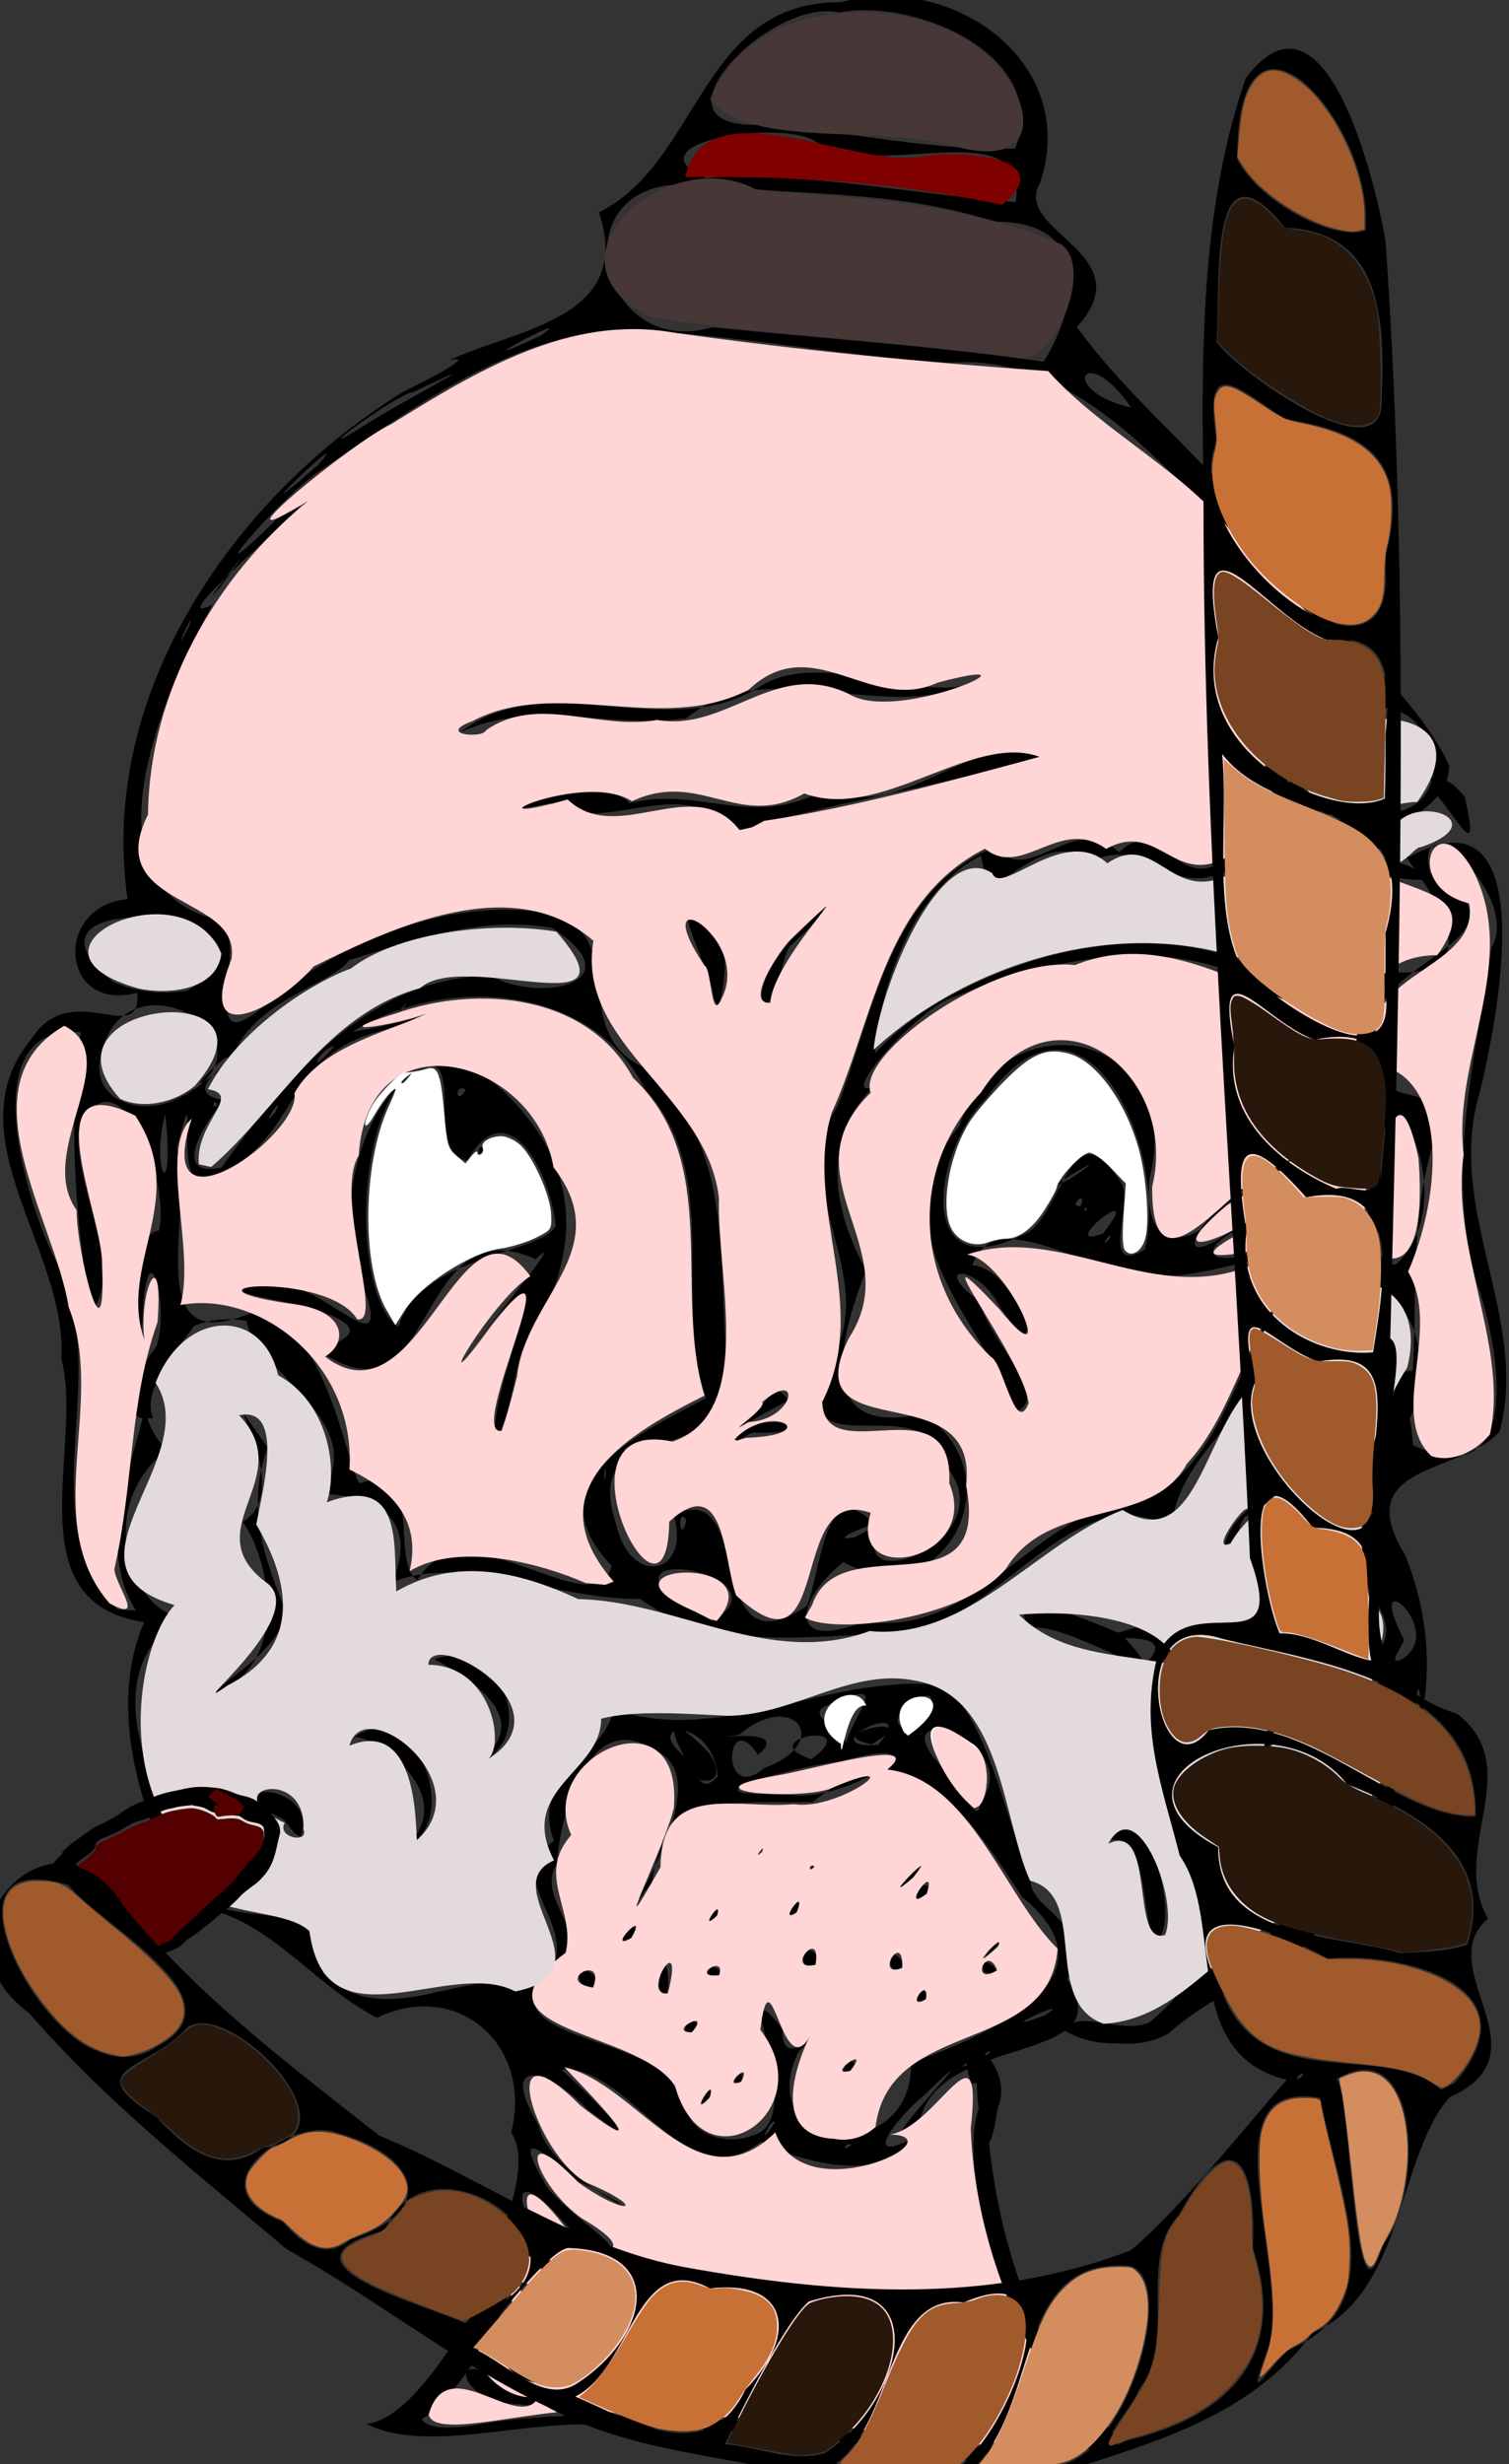 <?xml version="1.0" encoding="UTF-8" standalone="no"?>
<svg
   xmlns:dc="http://purl.org/dc/elements/1.1/"
   xmlns:cc="http://creativecommons.org/ns#"
   xmlns:rdf="http://www.w3.org/1999/02/22-rdf-syntax-ns#"
   xmlns:svg="http://www.w3.org/2000/svg"
   xmlns="http://www.w3.org/2000/svg"
   xmlns:sodipodi="http://sodipodi.sourceforge.net/DTD/sodipodi-0.dtd"
   xmlns:inkscape="http://www.inkscape.org/namespaces/inkscape"
   version="1.1"
   id="svg10"
   width="821.08"
   height="1339.992"
   viewBox="0 0 821.08 1339.992"
   sodipodi:docname="villager9knot.svg"
   inkscape:version="0.92.2 5c3e80d, 2017-08-06">
  <rect x="0" y="0" width="821.08" height="1339.992" fill="#333333" stroke="none"/>
  <defs
     id="defs14" />
  <sodipodi:namedview
     fit-margin-bottom="0"
     fit-margin-right="0"
     fit-margin-left="0"
     fit-margin-top="0"
     inkscape:document-rotation="0"
     pagecolor="#ffffff"
     bordercolor="#666666"
     borderopacity="1"
     objecttolerance="10"
     gridtolerance="10"
     guidetolerance="10"
     inkscape:pageopacity="0"
     inkscape:pageshadow="2"
     inkscape:window-width="1280"
     inkscape:window-height="700"
     id="namedview12"
     showgrid="false"
     inkscape:zoom="0.55629139"
     inkscape:cx="174.89511"
     inkscape:cy="755.15911"
     inkscape:window-x="0"
     inkscape:window-y="1"
     inkscape:window-maximized="1"
     inkscape:current-layer="g18" />
  <g
     transform="translate(-150.901,-274.316)"
     inkscape:groupmode="layer"
     inkscape:label="Image"
     id="g18">
    <path
       d="m 648.179,1610.691 c -52.383,-15.229 -106.328,-14.766 -159.728,-16.444 -44.186,-7.373 -102.805,16.055 -138.15,-1.754 30.354,-2.702 63.866,-76.839 63.035,-64.264 -28.121,29.527 35.792,-65.093 15.702,-94.175 12.064,-47.596 -29.275,-83.559 -73.05,-62.4 -37.711,-19.912 -59.104,-55.647 -101.456,-61.072 -27.425,-47.087 -45.527,-107.271 -25.186,-154.101 -71.562,-10.714 -32.367,-96.675 -45.087,-143.373 3.659,-58.623 -59.675,-120.984 -16.471,-173.5 21.681,-34.49 60.012,5.281 57.842,-25.452 -41.932,11.42 -46.013,-47.326 -5.315,-50.837 -16.284,-112.156 58.196,-219.5 150.312,-276.135 16.7,-7.975 39.813,-20.472 24.752,-16.949 36.637,-17.181 100.787,-22.589 81.412,-80.442 55.14,-27.252 55.229,-114.939 131.735,-114.259 60.036,-16.536 129.951,32.045 108.428,97.944 -16.138,26.859 56.597,38.358 19.914,78.726 33.062,45.428 79.933,79.125 111.294,126.273 28.925,42.011 71.161,70.143 91.253,111.928 -0.21,28.713 -41.671,30.38 -39.061,53.627 -7.192,-32.258 -94.968,-25.221 -46.076,-72.381 74.592,-27.196 -17.193,-85.149 -43.517,-117.426 -40.057,-40.762 -83.345,-87.282 -143.474,-82.687 -61.885,-3.74 -122.756,-17.029 -184.653,-17.799 -59.826,6.246 -110.47,44.92 -159.08,77.575 -23.532,16.808 -70.373,72.886 -22.078,25.337 50.994,-35.23 -70.336,63.623 -34.959,46.532 -25.162,45.189 -71.111,146.218 -3.447,169.614 32.899,-0.676 -13.293,89.21 35.144,45.437 40.575,-32.807 96.326,-55.468 148.91,-47.567 49.692,10.844 10.454,64.333 54.625,84.427 50.35,42.142 38.947,107.886 45.092,163.375 2.239,59.856 -81.793,22.464 -60.503,85.244 7.531,33.867 40.811,27.342 31.157,-5.458 45.118,-21.987 14.857,88.295 72.398,49.433 8.14,-18.997 9.378,-75.595 38.833,-42.325 -17.138,39.976 68.718,5.644 37.572,-32.883 -9.72,-49.143 -91.72,7.556 -63.641,-58.149 28.387,-45.674 -25.167,-93.901 4.048,-138.534 19.44,-50.068 28.398,-118.487 86.129,-141.018 16.984,23.176 42.22,-20.039 67.021,3.011 22.724,-22.393 33.26,26.577 59.75,1.592 12.337,50.49 88.006,-21.312 54.38,40.597 21.012,23.796 -25.461,63.904 -47.828,25.058 -48.514,-21.519 -108.098,-7.962 -155.309,11.21 -19.556,4.957 -65.085,57.208 -44.794,48.978 -30.319,31.889 -20.059,70.089 -3.951,99.839 -14.279,37.23 -29.157,91.69 30.85,78.011 51.49,33.105 11.872,110.629 -43.186,80.797 -26.84,21.551 -30.071,48.921 11.4,32.202 62.986,9.861 93.013,-63.424 152.719,-66.288 43.113,-18.865 52.085,-82.315 78.93,-117.939 65.242,-5.398 34.383,-69.352 43.929,-111.663 -4.428,57.829 -19.53,-54.312 10.389,-57.127 71.186,4.538 -0.108,-69.574 10.112,-62.474 74.391,-41.2 48.363,89.339 38.571,128.836 -18.447,62.272 27.413,122.462 11.085,183.206 -19.758,23.587 -82.31,17.022 -51.57,67.135 25.488,62.198 9.834,131.709 -43.823,171.014 -4.673,55.166 -52.129,59.457 -84.557,89.268 -22.964,13.873 -62.838,-1.826 -15.487,-1.876 26.53,-19.868 36.728,-48.513 73.186,-41.639 29.761,-22.701 10.702,-62.275 47.891,-73.451 29.794,-5.13 -0.502,-78.131 10.843,-94.795 10.974,-20.888 -32.934,-42.089 -5.522,-71.113 -13.363,-25.159 18.116,-100.625 21.791,-36.995 61.959,29.068 46.835,-54.866 34.676,-88.707 -17.346,-60.741 -0.386,-121.492 8.059,-181.711 17.009,-27.581 -43.548,-82.942 -33.235,-40.529 71.857,39.576 -61.335,49.546 -23.132,102.107 -8.11,30.785 33.382,4.423 25.388,42.365 -14.854,47.694 -8.287,92.047 -12.744,138.947 24.801,-64.458 -71.909,-92.841 -82.328,-24.191 2.557,33.979 -45.267,55.925 -47.779,96.621 -54.172,-29.644 -92.116,51.145 -147.941,57.728 -45.991,-0.041 -98.4,11.519 -141.558,-18.98 -45.739,0.589 -96.516,-24.823 -134.693,-9.068 16.636,-39.512 -16.276,-47.091 -38.916,-48.19 28.455,-39.011 -36.394,-66.354 -40.308,-93.841 -44.915,-7.974 -73.624,38.608 -43.604,70.07 -39.76,31.818 -19.005,86.201 6.9,90.908 -52.94,40.027 -2.858,102.597 6.936,150.493 27.368,21.53 72.369,-2.588 71.161,43.136 34.931,33.928 77.471,-5.624 115.403,7.533 35.348,-27.776 -22,-56.161 10.4,-79.409 -13.559,-36.37 28.554,-46.109 32.324,-71.48 60.305,20.41 120.585,-21.539 182.092,-12.732 25.646,29.853 29.743,70.653 45.28,103.573 -4.61,17.234 37.329,25.253 19.522,55.887 31.111,46.828 -69.255,29.012 -80.035,76.575 -39.296,31.999 50.156,-59.956 2.41,-13.671 -13.708,11.032 -37.425,40.226 -4.153,22.464 -23.435,36.404 -97.113,-1.211 -83.75,2.167 -42.538,34.39 -72.051,-41.804 -109.682,-38.366 12.868,11.199 55.735,53.776 14.113,21.432 -20.058,-20.969 -49.651,-30.432 -26.533,8.791 6.817,31.746 82.443,60.609 21.863,30.462 -20.807,-17.356 -36.687,-30.467 -17.806,2.191 10.142,15.528 62.025,47.122 15.63,27.386 -14.233,-19.367 -39.879,-41.039 -22.967,-2.341 2.324,21.786 78.39,75.052 24.426,47.627 -30.52,12.068 -38.99,-41.747 -8.833,-5.606 -8.144,-31.204 -34.012,-46.809 -32.08,-3.877 -11.849,22.332 -83.053,76.571 -16.833,67.575 62.736,-11.52 129.116,-2.338 191.479,-0.28 39.194,13.5 119.339,21.125 137.034,-6.754 -38.287,-40.873 -69.292,-145.051 -48.643,-172.697 2.103,51.139 13.204,100.272 38.667,146.327 12.195,25.415 65.532,57.318 3.677,43.414 -28.679,-8.97 -53.416,19.819 -81.36,7.17 z m -33.833,-170.192 c -5.048,-0.854 -4.805,4.758 0,0 z m -53.951,-4.846 c 32.626,-8.172 -15.721,-98.383 16.288,-57.934 -1.385,31.605 40.261,-20.778 8.535,12.67 -25.75,54.626 62.264,62.806 61.402,6.053 36.326,-14.286 117.49,-44.029 60.355,-90.574 -27.549,-42.427 -60.897,-94.818 -113.778,-51.559 -40.9,1.272 -80.764,-7.625 -87.512,43.536 -31.265,41.434 42.009,-55.914 1.602,-71.569 -37.558,-25.086 -52.029,38.825 -53.392,61.711 -14.18,22.385 31.792,44.355 -10.254,64.749 -18.508,36.491 81.06,26.27 82.775,73.898 7.317,10.996 22.374,13.499 33.979,9.019 z m -29.049,-17.525 c 9.14,-19.042 7.976,1.885 0,0 z m 19,-11.614 c 3.943,-12.383 7.616,3.281 0,0 z m 59.464,-5.63 c 2.529,-13.683 12.089,0.676 0,0 z m -85.798,-20.609 c -2.021,-15.972 15.366,-2.29 0,0 z m 125.333,-18.261 c 4.855,-14.938 9.02,5.217 0,0 z m -140,-7.398 c 4.766,-34.949 8.76,20.218 0,0 z m -39.874,1.978 c -13.746,-20.731 18.819,-5.691 0,0 z m 67.874,-7.184 c -8.788,-12.857 16.363,-0.437 0,0 z m 148.981,-2.482 c -4.64,-13.904 16.632,3.974 0,0 z m -49.736,-1.236 c -6.969,-18.356 15.138,-0.756 0,0 z m -47.031,-1.037 c -9.594,-19.946 19.04,-3.889 0,0 z m 100.203,-10.255 c 16.683,-13.593 -10.179,12.17 0,0 z m -200.024,-4.04 c 1.148,-17.092 15.501,-3.649 0,0 z m 46.607,-11.879 c 6.396,-14.325 6.843,1.348 0,0 z m 44,-3.329 c 5.205,-15.845 8.526,2.026 0,0 z m 69.667,-7.876 c -2.134,-14.187 15.869,-5.583 0,0 z m -8.747,-8.22 c 13.602,-16.385 12.194,-6.788 -0.21,1.792 z m -100.919,-2.809 c 13.378,-30.336 -0.582,23.188 1.784,4.061 z m 51.733,-6.429 c 5.375,-3.732 -1.664,3.138 0,0 z m -28.733,-7.253 3.04,-2.557 z m 9.256,145.878 c -2.005,-3.343 -11.205,17.59 0,0 z m 90.647,-33.931 -2.667,3.351 z m 22.097,-0.569 c 19.386,-14.102 -31.583,14.461 0,0 z m 34.105,-23.628 c 18.643,-12.077 -33.461,12.332 0,0 z m -35.105,-115.891 c 26.851,-34.24 -61.52,-60.117 -17.977,-15.861 5.123,0.49 16.62,32.32 17.977,15.861 z m -107.5,-4.996 c 30.542,9.521 97.46,-35.842 30.967,-17.145 -20.88,2.019 -92.578,20.513 -30.967,17.145 z m -35.5,-8.975 c -2.699,-35.291 -48.256,-29.847 -11.189,-6.051 -0.294,5.742 2.483,15.489 11.189,6.051 z m 25.358,-4.609 c 38.444,-13.995 15.477,-43.248 -13.486,-18.107 -39.035,6.058 33.169,-7.873 10.128,10.907 -17.904,-27.118 -20.836,27.801 3.358,7.201 z m 25.642,-4.8 c 30.702,-22.328 -33.829,-11.218 0,0 z m 17.885,-4.008 c 2.465,-20.41 30.747,-43.291 -10.928,-24.584 -10.792,6.818 18.306,14.069 10.928,24.584 z m 18.413,-3.773 c 24.373,-28.17 -38.978,2.326 0,0 z m 21.297,-8.87 c 28.999,-40.647 -34.358,0.939 -0.137,0.126 z m 274.038,-14.795 c -2.402,-24.374 -4.957,30.692 0,0 z m -10.115,-23.079 c 25.162,-15.745 -22.29,-55.486 0.937,-10.655 0.914,1.59 -10.543,15.165 -0.937,10.655 z m -375.518,-20.575 c 42.392,-24.014 -56.851,-43.596 -21.239,-11.295 6.952,4.007 14.297,7.268 21.239,11.295 z m -313.449,-5.75 c -26.814,-42.599 8.72,-97.252 9.947,-140.713 9.777,-20.202 -3.44,-71.308 -6.232,-21.917 -1.109,39.417 -11.064,-42.123 8.738,-44.019 6.95,-28.743 -24.301,-102.459 -43.752,-53.835 -2.252,30.168 25.828,77.311 6.792,97.654 -8.882,-49.765 -12.406,-109.311 -5.496,-151.61 -59.634,-5.749 -30.097,93.509 -12.321,126.783 30.18,59.519 -16.733,139.594 32.429,187.077 z m 153.164,-16.599 c 24.745,-43.152 97.183,27.283 105.629,-7.808 -44.457,-46.223 18.459,-73.416 51.396,-91.174 -18.636,-53.255 9.529,-120.967 -32.984,-167.729 -29.39,-58.094 -109.318,-62.491 -159.264,-31.558 19.812,-2.209 62.783,-16.177 18.09,-1.13 -61.243,14.331 -44.425,66.201 -102.483,82.947 -12.168,-9.693 0.835,-64.066 -11.345,-18.729 10.207,37.847 -22.961,119.963 45.81,87.547 36.75,14.708 45.727,82.287 53.552,95.015 36.285,-12.073 16.15,43.739 31.6,52.619 z m 42.285,-75.16 c -4.161,-32.923 43.313,-120.281 -6.087,-59.609 -52.961,63.504 55.777,-65.655 28.026,-39.729 -64.562,-29.243 -53.378,86.278 -111.038,53.915 -15.374,-7.784 32.421,-10.819 -4.066,-24.968 -13.746,-6.941 -76.618,-11.968 -27.03,-15.498 27.937,-1.088 66.891,50.651 47.144,-2.521 -22.886,-52.758 23.005,-163.045 83.3,-96.397 41.195,43.904 33.052,91.209 4.109,135.64 -4.777,16.353 -5.995,34.034 -14.358,49.167 z m -52.695,-62.49 c 12.326,-39.236 77.529,-39.4 85.644,-54.979 -3.146,-30.6 -26.677,-73.551 -48.083,-35.492 -26.555,-4.131 5.627,-78.045 -37.425,-41.165 -24.602,33.316 -22.517,117.239 -0.136,131.636 z m 46.695,-96.5 c -3.199,-5.134 -4.44,6.827 0,0 z m -10,-32.549 c -6.407,-3.753 -5.463,9.582 0,0 z m 498,260.49 c 0.37,-21.244 -12.038,5.919 0,0 z m -286.5,-17.034 c 35.407,-17.738 -22.36,3.899 0,0 z m -91.5,-9.635 c -5.381,-7.609 -3.283,15.213 0,0 z m -43.818,-25.202 c -0.674,-10.57 -1.463,12.39 0,0 z m 4.946,-11.32 c 3.163,-4.585 -7.089,6.407 0,0 z m 9.008,-2.711 c 7.781,-5.536 -13.501,5.669 0,0 z m 415.822,-99.337 c 42.51,-38.665 -15.94,-136.289 -7.363,-35.557 0.366,10.282 -9.323,33.287 7.363,35.557 z m -669.46,-81.952 c -8.503,31.408 5.499,52.003 0,0 z m 30.53,29.084 c 35.191,-48.698 81.454,-104.715 146.806,-104.085 27.822,15.027 78.331,2.975 33.138,-26.263 -40.72,-6.862 -76.953,7.403 -110.487,17.492 -7.752,12.609 -54.062,22.183 -63.773,54.346 -33.606,22.835 2.972,21.123 -4.982,22.801 -7.942,8.568 -29.958,41.925 -0.703,35.709 z m 29.509,-30.405 c 5.623,-12.438 -10.769,13.004 0,0 z m -31.537,-3.929 c -2.586,-4.078 -3.432,4.16 0,0 z m -23.232,-2.548 c 67.005,-29.554 -32.017,-87.787 -41.185,-19.46 -1.119,22.331 25.044,27.296 41.185,19.46 z m 23.982,-15.908 c 19.721,-24.842 -30.689,23.961 0,0 z m 381.619,-30.935 c 59.282,-38.773 147.531,-57.42 206.689,-10.122 28.924,-21.28 -7.088,-26.045 -11.172,-42.162 33.48,-18.291 -40.725,5.095 -26.613,-25.838 -36.56,16.54 -43.747,-18.881 -75.886,-4.861 -31.318,-21.647 -54.063,34.263 -60.034,-2.969 -37.986,19.202 -55.769,74.281 -57.697,107.56 7.36,-8.145 15.95,-15.048 24.712,-21.608 z m -318.895,17.791 c -7.509,0.32 -16.89,19.448 0,0 z m 37.526,-20.9 c 6.731,-8.831 -9.619,9.561 0,0 z m -117.486,-9.406 c 73.472,-43.536 -108.178,-59.784 -40.72,-5.031 12.563,6.053 27.078,7.183 40.72,5.031 z m 616.861,-35.219 c 20.779,-47.343 -30.397,2.984 0,0 z m 26.191,-61.98 c 59.955,9.047 34.857,-83.425 -15.735,-49.149 -38.298,6.203 -20.923,70.581 15.735,49.149 z m -41.828,-24.435 c 2.584,-54.521 -7.509,45.896 0,0 z M 253.493,615.594 c 5.666,-15.883 -11.728,22.45 0,0 z m 17.291,-22.103 c 31.745,-43.154 -17.997,21.69 -0.316,0.445 z M 324.067,527.101 c 23.242,-26.724 -52.293,45.709 0,0 z m 24.778,-21.194 c 19.206,-12.583 80.385,-44.062 27.167,-18.458 -8.739,0.577 -63.668,41.319 -27.167,18.458 z m -0.5,4.482 -5.989,3.086 z m 9,-5 -5.989,3.086 z m 5,-3.019 -4.016,2.135 z m 404,-6.382 c -25.159,-37.048 -40.835,-9.475 0,0 z m -47.56,-24.949 c 19.451,-31.437 26.24,-76.761 -26.963,-76.173 -55.067,-18.093 -113.956,-14.318 -170.917,-20.243 -65.249,1.475 -43.232,95.387 17.342,77.716 60.115,5.962 120.517,10.142 180.538,18.7 z m -273.44,-14.305 c 22.584,-15.918 -52.502,24.647 0,0 z m 258.222,-72.543 c 7.845,-51.083 -79.356,-9.579 -109.313,-33.201 -19.588,-11.927 -101.156,1.067 -59.663,20.1 56.232,-3.559 117.028,9.523 168.976,13.102 z m -0.286,-29.092 c 19.793,-50.09 -53.814,-82.024 -95.834,-74.011 -37.992,-8.622 -110.473,66.616 -39.325,60.767 45.045,4.361 89.692,14.454 135.159,13.244 z M 432.345,1581.751 c -32.88,-0.249 -40.382,-36.518 -2.268,-8.364 13.469,1.031 23.227,11.385 2.268,8.364 z m 14.909,-9.793 c -32.467,2.997 -31.182,-63.359 -12.127,-14.829 4.385,5.908 43.45,14.245 12.127,14.829 z m 12.435,-7.059 c -30.538,1.339 -42.263,-61.115 -14.102,-16.236 5.853,5.735 42.447,16.038 14.102,16.236 z M 778.345,1329.255 c -6.648,-20.198 -3.373,-60.934 -26.445,-53.56 25.546,-31.841 43.251,53.363 26.445,53.56 z m -406,-50.77 c 30.115,-30.183 -21.541,-62.001 -28.915,-59.361 32.875,-22.922 59.414,44.209 28.915,59.361 z M 305.296,1263.847 c -44.285,-21.107 20.349,-21.848 9.12,9.403 l -3.41,-2.197 z m 509.202,-8.204 c 55.093,-23.301 3.349,-95.708 -41.379,-75.737 28.722,-25.787 -51.542,-6.803 -4.602,-20.384 22.286,0.492 22.507,30.009 52.307,16.885 42.856,7.306 20.773,69.517 -6.326,79.235 z M 408.398,1234.19 c 39.479,-25.353 -8.585,-50.781 -21.148,-57.52 35.941,-12.546 59.237,45.088 21.148,57.52 z m -143.053,-37.966 c 45.479,-15.707 31.666,-75.226 17.614,-94.249 32.095,-19.102 -22.768,-91.65 13.514,-40.559 -12.261,34.559 -0.771,62.075 10.337,90.571 -6.527,20.182 -26.265,31.262 -41.466,44.236 z m 552,-82.038 c 7.094,-27.977 59.021,-41.607 10.926,-15.075 -3.518,4.835 -3.658,13.712 -10.926,15.075 z m -265,-58.68 c 17.494,-17.002 47.336,-0.617 8.967,-2.077 -0.175,-2.014 -13.587,9.185 -8.967,2.077 z m 4.042,-9.111 c 11.287,-3.868 14.53,-25.334 23.754,-9.913 -3.641,-0.303 -35.556,20.864 -23.754,9.913 z m 147.916,-4.657 c -20.632,-50.166 -77.85,-98.971 -31.563,-154.977 25.989,-73.327 123.822,-49.34 103.628,28.544 -4.147,47.167 29.427,35.774 47.366,7.525 19.261,-13.406 46.476,-26.58 12.92,-4.776 -26.036,4.955 -58.347,56.737 -12.788,23.535 17.256,-10.611 59.062,-23.078 18.382,-4.22 -33.514,6.031 -47.392,30.881 -4.315,16.779 60.834,-13.317 -33.221,16.303 -53.146,13.744 -32.557,6.666 -92.072,-43.06 -104.855,-5.488 25.753,1.89 43.661,64.603 14.915,22.535 -11.484,-23.393 -39.745,-23.734 -10.089,-2.202 0.684,16.019 38.461,51.03 19.544,59 z m 69.547,-87.886 C 787.3,901.159 741.554,796.6 687.843,871.161 c -29.293,28.314 -39.869,103.629 19.466,74.854 21.52,-7.331 25.589,-73.065 53.66,-28.417 7.034,9.349 -12.196,51.522 12.881,36.256 z m -97.505,-28.305 c 1.059,-3.195 5.386,2.038 0,0 z m 78.02,22.869 c 2.763,-7.101 -6.7,6.594 0,0 z m -3.326,-3.266 c 25.377,-32.144 -27.405,10.049 0,0 z m -8.694,-13.21 c -1.316,-3.792 -2.245,3.873 0,0 z m -3.376,-1.765 c 3.699,-10.059 -7.638,1.169 0,0 z m -5.417,-14.954 c 33.446,-22.629 -29.059,15.122 0,0 z M 538.762,813.187 c -7.071,-24.723 -29.342,-63.284 5.235,-23.679 3.887,3.552 -1.675,47.735 -5.235,23.679 z m 26.583,5.811 c -3.536,-28.373 66.613,-77.07 16.981,-31.632 -7.955,5.528 -6.096,36.434 -16.981,31.632 z m -20.637,-95.807 c -22.948,-27.768 -67.787,6.063 -94.163,-12.198 -50.64,11.617 28.507,-17.656 42.951,0.023 40.226,-9.541 67.885,15.732 108.903,-8.838 35.183,22.636 80.069,-33.045 114.446,-16.59 -54.317,16.804 -111.585,24.532 -162.795,40.169 l -4.762,-0.186 z m -143.363,-50.583 c 47.452,-36.784 112.86,7.194 163.359,-25.12 36.75,-22.524 97.519,15.535 122.962,-6.23 -50.977,32.083 -115.948,-14.623 -163.439,23.698 -43.475,5.876 -82.975,-10.872 -122.882,7.651 z"
       style="fill:#000000"
       id="path22" />
    <path
       d="m 604.804,1437.472 c -46.5,-2.15 -4.998,-70.622 -14.142,-54.312 -14.583,22.595 -20.458,-49.831 -26.066,-4.962 33.891,43.39 -30.05,88.183 -46.424,30.59 -19.982,-31.311 -117.516,-28.984 -59.491,-72.512 5.577,-23.415 -16.444,-41.829 3.042,-64.083 -19.765,-43.183 61.277,-79.304 55.824,-14.626 -4.679,20.632 -38.261,87.359 -7.233,32.123 0.318,-47.284 41.571,-31.22 72.512,-34.218 24.978,4.041 68.089,-29.204 19.196,-8.17 -18.439,6.01 -80.984,1.594 -28.602,-7.375 17.869,-2.839 82.482,-21.649 60.329,-3.287 45.11,5.237 63.395,68.795 92.634,97.484 -4.395,58.394 -91.488,37.036 -99.083,96.87 -5.87,5.6 -14.542,8.11 -22.495,6.478 z m -67.643,-22.605 c 3.936,-14.029 -12.75,13.662 0,0 z m 17.035,-8.432 c 6.723,-13.537 -12.07,4.733 0,0 z m 59.326,-5.914 c 12.341,-15.63 -14.337,3.472 0,0 z m -86.197,-20.94 c 11.646,-13.825 -14.336,-0.11 0,0 z m 127.506,-18.096 c 1.828,-13.727 -12.228,7.068 0,0 z m -140.553,-3.1 c 9.854,-38.201 -15.619,1.713 0,0 z m -40.661,-3.169 c 7.274,-19.264 -22.078,-3.353 0,0 z m 68.569,-6.722 c 3.995,-12.12 -16.849,1.823 0,0 z m 151.313,-2.696 c -5.95,-15.126 -15.187,9.234 0,0 z m -51.645,-1.268 c 0.728,-21.255 -15.83,6.181 0,0 z m -47.164,-1.748 c 3.319,-21.49 -17.608,4.223 0,0 z m 99.268,-9.898 c 4.855,-10.591 -20.361,18.794 0,0 z m -199.537,-4.662 c 10.497,-18.461 -15.037,8.494 0,0 z m 46.753,-12.228 c 3.371,-11.321 -11.412,10.869 0,0 z m 43.197,-1.624 c 6.556,-16.443 -11.306,7.667 0,0 z m 70.781,-10.226 c 6.247,-19.311 -15.813,12.116 0,0 z m -109.245,-8.203 c 8.7,-22.77 4.063,14.388 -3.6,4.802 z m 101.693,-0.379 c 17.152,-21.412 -21.871,18.628 0,0 z m -53.548,-6.191 c -3.26,-2.296 -3.25,4.426 0,0 z m -28.538,-7.83 c 2.846,-6.281 -6.098,5.375 0,0 z"
       style="fill:#ffd5d5;fill-opacity:1;stroke-width:0.899"
       id="path34" />
    <path
       d="m 375.353,1591.986 c 23.712,-5.388 69.958,-90.109 43.671,-71.897 -4.723,26.878 -50.211,52.895 -43.671,71.897 z"
       style="fill:#000000"
       id="path36" />
    <path
       d="m 687.954,1405.967 c -11.493,-54.327 -3.499,81.6 5.718,15.016 10.8,-24.547 -26.373,-52.09 -14.351,-13.413 z"
       style="fill:#000000"
       id="path38" />
    <path
       d="m 234.282,1045.464 c -11.589,-24.508 53.847,-74.22 3.443,-40.561 -8.611,7.897 -27.545,44.8 -3.443,40.561 z"
       style="fill:#000000"
       id="path40" />
    <path
       d="m 892.121,721.689 c -4.699,23.931 9.181,31.149 33.244,31.167 -4.261,-14.739 -37.092,-4.69 -24.825,-28.381 l -8.419,-2.786 z"
       style="fill:#000000"
       id="path48" />
    <path
       d="m 930.091,697.839 c -0.685,1.052 -0.688,-1.034 0,0 z"
       style="fill:#000000;stroke:#000000"
       id="path50" />
    <path
       d="m 931.603,705.502 c 12.682,14.005 25.011,40.142 16.317,2.177 -3.741,-4.125 -13.208,-16.396 -16.317,-2.177 z"
       style="fill:#000000"
       id="path52" />
    <path
       d="m 728.409,1377.574 c 32.376,20.119 76.259,0.338 89.851,-35.687 -20.983,-8.457 19.164,21.585 27.643,-8.875 36.252,-11.917 28.877,-90.496 15.053,-24.79 -3.227,24.07 -40.295,34.178 -1.646,16.741 24.62,-24.358 15.372,-56.816 50.2,-68.55 7.904,-24.906 -29.458,12.787 -38.239,21.891 5.177,27.701 -72.665,74.823 -11.004,54.667 26.169,-22.993 10.374,-89.762 -2.1,-26.692 -18.412,37.828 -52.247,22.627 -69.862,57.798 -17.902,25.7 -43.859,0.131 -59.897,13.497 z"
       style="fill:#000000"
       id="path54" />
    <path
       d="m 711.122,1159.726 c 21.829,-4.474 88.112,43.157 49.427,2.984 -9.081,-3.496 -65.81,-29.336 -49.427,-2.984 z"
       style="fill:#000000"
       id="path56" />
    <path
       d="m 856.027,1048.317 c 5.863,-28.329 45.293,-27.859 2.841,-29.188 -9.04,3.052 -21.818,35.535 -2.841,29.188 z"
       style="fill:#000000"
       id="path58" />
    <path
       d="m 912.371,1021.85 c -7.336,21.398 -14.327,56.882 6.003,17.891 18.288,-57.446 -40.728,40.158 -2.927,9.62 5.414,-4.597 14.815,-38.152 -3.076,-27.511 z"
       style="fill:#000000"
       id="path60" />
    <path
       d="m 592.839,1147.068 c 14.889,-43.886 97.545,6.494 83.739,-65.06 7.274,-62.299 -94.641,-17.905 -63.694,-80.165 31.896,-48.885 -35.209,-87.768 11.775,-133.26 -8.08,-20.98 67.197,-74.367 111.127,-69.43 46.456,-18.726 88.748,10.585 126.456,23.672 22.407,-22.974 18.959,-23.589 14.16,-51.353 26.928,-48.782 -47.929,15.837 -56.86,-31.75 -29.4,17.93 -38.357,-19.633 -66.749,-3.712 -25.006,-18.197 -45.683,16.527 -65.938,-0.153 -55.494,28.226 -60.657,93.868 -83.49,143.831 -15.442,52.226 21.724,104.373 -5.086,157.11 1.647,38.118 71.86,-12.038 69.136,44.182 17.623,41.801 -55.64,57.702 -42.752,16.089 -45.992,-16.641 -19.524,94.601 -73.185,44.906 -6.94,-18.041 -5.634,-68.228 -36.44,-40.117 -0.994,74.461 -67.654,-58.431 1.852,-43.555 45.257,-15.573 23.898,-90.036 25.22,-132.222 -6.308,-56.668 -78.044,-83.495 -68.312,-140.15 -43.571,-37.719 -107.465,-8.175 -152.244,13.988 -18.864,21.883 -65.191,47.667 -44.728,-3.909 5.812,-35.371 -70.942,-27.728 -45.393,-78.724 0.732,-66.623 36.278,-129.039 87.165,-170.579 -58.42,35.734 23.363,-31.579 45.058,-41.668 46.305,-28.662 97.056,-59.919 154.174,-49.783 67.48,9.548 135.403,16.081 203.41,20.865 31.655,35.325 77.584,55.077 105.998,95.452 24.241,28.423 95.355,78.251 26.581,99.828 -44.944,38.739 23.158,45.661 35.507,61.652 4.166,30.925 75.542,16.707 43.621,60.714 -48.169,0.261 -48.183,55.067 -41.051,83.944 6.178,-28.734 2.813,58.908 -0.745,75.622 -60.525,11.201 -58.605,78.06 -94.44,117.022 -19.394,35.674 -74.263,18.206 -98.227,56.762 -22.347,27.675 -93.656,36.553 -109.614,26.886 1.323,-2.31 2.649,-4.632 3.969,-6.935 z m -36.143,-90.787 c 43.797,-1.497 13.73,-20.186 -6.235,0.89 l 1.313,0.602 z m 1.443,-8.576 c 25.278,-1.331 29.429,-29.527 7.474,-10.918 3.126,3.326 -23.238,20.381 -7.474,10.918 z m 152.472,-10.27 c -2.93,-25.291 -64.644,-102.934 -15.67,-50.869 33.849,41.855 4.014,-27.844 -17.89,-29.93 51.769,-17.803 104.113,30.72 158.889,3.836 42.712,-12.276 21.261,-14.966 -7.317,-5.184 -66.783,11.861 85.871,-47.822 7.506,-20.31 -22.858,15.407 -53.99,25.472 -17.485,-5.372 22.161,-11.692 57.42,-40.374 13.327,-12.768 -21.067,15.165 -54.678,59.413 -54.141,2.754 14.996,-60.992 -52.651,-114.463 -93.19,-51.081 -40.02,42.241 -35.869,104.261 5.572,143.841 6.521,2.976 13.193,43.363 20.4,25.084 z M 543.774,816.937 c 16.276,-33.087 -42.738,-67.049 -9.518,-17.482 4.022,1.574 3.401,32.442 9.518,17.482 z m 26.224,2.82 c 1.838,-26.005 60.147,-81.267 10.768,-34.173 -5.818,5.941 -25.049,34.59 -10.768,34.173 z m -3.267,-99.053 c 48.616,-7.199 100.092,-21.436 149.836,-34.786 -36.674,-13.433 -86.296,35.435 -128.029,19.896 -35.617,20.125 -56.694,-13.091 -93.758,4.244 -26.677,-17.21 -96.58,16.202 -34.986,-0.946 27.11,25.829 68.906,-15.153 93.53,16.619 l 6.685,-1.433 z M 415.32,671.487 c 28.194,-19.744 61.315,0.219 93.136,-5.66 37.689,6.833 64.527,-33.487 104.359,-14.092 26.615,16.686 112.776,-23.349 48.445,-6.227 -36.862,17.201 -67.903,-29.151 -103.027,3.935 -47.65,24.717 -103.896,-7.282 -150.26,17.053 -20.056,7.344 5.762,9.656 7.349,4.991 z"
       style="fill:#ffd5d5;fill-opacity:1;stroke-width:1.271"
       id="path62" />
    <path
       d="m 469.527,1135.199 c -30.586,-13.205 -71.671,-21.141 -95.782,-6.397 8.126,-33.442 -18.332,-48.256 -32.7,-55.327 3.57,-57.208 -48.575,-97.586 -91.967,-89.448 8.372,-29.64 -12.158,-85.234 6.151,-101.352 -22.707,67.918 59.994,8.325 55.868,-13.857 14.329,-26.009 53.689,-34.03 71.691,-43.232 -16.97,6.388 -58.54,12.724 -16.21,-0.237 44.403,-15.654 104.105,-10.456 128.755,35.139 48.637,45.694 21.657,116.427 38.882,172.791 -39.021,19.612 -94.033,50.109 -49.445,101.141 l -4.605,1.798 z m -37.289,-112.297 c 4.667,-43.263 54.539,-68.809 19.849,-113.746 -10.372,-60.062 -101.021,-83.239 -105.997,-6.465 -13.758,22.65 14.268,91.775 -0.823,89.086 -15.949,-26.169 -106.047,-18.811 -37.013,-8.547 31.988,3.264 31.918,21.591 19.486,28.829 52.108,40.099 73.374,-96.408 111.719,-43.691 -21.504,13.215 -59.493,79.533 -20.981,26.608 48.384,-61.333 -14.935,60.694 5.405,57.482 3.34,-9.69 5.814,-19.638 8.355,-29.556 z"
       style="fill:#ffd5d5;fill-opacity:1;stroke-width:1.271"
       id="path64" />
    <path
       d="m 659.89,1604.786 c -56.028,-16.077 -111.745,-16.604 -169.409,-16.466 -27.471,-12.043 -102.2,15.638 -106.329,-0.821 10.169,-36.359 49.537,10.935 59.996,-9.94 -24.452,4.936 -46.975,-32.799 -23.373,-27.167 13.183,40.981 81.346,10.398 23.119,-5.25 -25.741,-8.473 -15.726,-74.018 5.278,-29.472 21.433,29.713 -31.63,-22.973 -10.496,13.107 17.52,9.525 76.119,31.294 31.499,-3.734 -26.196,-13.851 -51.73,-91.089 -12.207,-40.119 20.701,18.332 42.889,15.05 9.484,-4.175 -25.812,-18.403 -36.96,-56.445 -2.155,-19.754 27.53,19.768 39.08,14.695 4.744,0.3 -27.555,-14.836 -51.686,-90.724 -3.347,-41.915 45.139,34.816 4.595,-6.95 -8.725,-20.855 39.816,8.799 72.379,77.006 114.781,35.464 15.722,43.708 99.92,2.32 62.491,1.121 25.708,-4.206 50.735,-64.787 43.86,-3.127 2.271,58.363 24.641,115.228 58.766,161.628 -24.12,3.284 -51.9,13.044 -77.979,11.174 z"
       style="fill:#ffd5d5;fill-opacity:1;stroke-width:1.271"
       id="path66" />
    <path
       d="m 929.67,1066.154 c -23.681,-22.703 6.034,-68.861 -12.622,-100.236 17.52,-39.996 21.31,-98.159 -10.218,-110.741 -31.731,-50.521 50.608,-50.864 43.422,-89.599 -37.189,-9.017 -18.806,-55.559 2.076,-17.978 25.886,50.021 -11.4,102.383 -5.02,154.462 -7.285,51.291 24.849,104.868 14.263,152.371 -7.516,8.816 -20.154,15.641 -31.9,11.721 z"
       style="fill:#ffd5d5;fill-opacity:1;stroke-width:1.271"
       id="path68" />
    <path
       d="m 903.896,958.098 c -7.195,-21.81 4.284,-122.212 18.827,-54.004 1.083,14.132 4.066,60.81 -18.827,54.004 z"
       style="fill:#ffd5d5;fill-opacity:1;stroke-width:1.271"
       id="path70" />
    <path
       d="m 210.479,1146.25 c -38.562,-44.582 -1.456,-109.013 -22.219,-161.09 -7.562,-47.688 -58.119,-120.76 -2.387,-153 34.054,17.333 -16.302,68.247 6.776,100.374 -0.196,22.088 16.256,88.222 13.77,29.091 0.559,-26.096 -38.356,-108.904 18.142,-80.533 29.883,45.372 -9.519,80.151 4.828,121.735 -3.024,-28.584 10.595,-53.758 7.24,-9.527 -15.456,43.266 -12.821,87.548 -23.519,134.434 0.919,9.589 17.44,29.389 -2.631,18.517 z"
       style="fill:#ffd5d5;fill-opacity:1;stroke-width:1.271"
       id="path72" />
    <path
       d="m 751.409,1374.925 c -34.208,-12.15 -7.365,-69.403 -40.04,-77.837 -14.62,-32.304 -15.258,-96.745 -58.149,-107.814 -37.377,-10.035 -68.073,17.496 -105.784,18.163 -22.753,-1.018 -50.828,-3.332 -69.454,1.588 0.205,28.933 -46.003,38.337 -25.613,77.014 -33.105,14.245 32.015,60.696 -21.1,71.288 -35.655,-18.717 -103.302,32.44 -111.976,-32.74 -17.284,-16.626 -78.701,-2.864 -73.459,-52.93 -29.806,-39.398 -18.576,-104.276 -0.009,-124.449 -68.492,-19.944 16.829,-79.792 -10.267,-120.85 15.719,-40.563 58.358,-41.118 66.655,-4.141 27.455,14.849 32.667,51.067 26.512,69.075 41.804,-15.273 36.239,23.331 37.808,48.508 32.06,-18.683 66.038,-11.226 98.989,4.156 53.665,1.03 104.196,37.496 158.52,17.386 54.178,5.23 91.273,-48.149 137.704,-65.827 43.028,25.95 44.694,-52.673 75.964,-71.652 -16.095,-62.913 97.025,-77.564 78.889,-5.798 -23.536,35.976 -30.305,89.202 -20.366,126.086 21.79,20.044 -14.018,39.806 9.434,69.332 10.591,50.343 -53.533,56.089 -55.928,103.836 -35.612,15.152 -56.875,55.184 -98.33,57.605 z m 33.448,-48.309 c 7.825,-18.958 -15.305,-78.376 -30.897,-49.663 26.427,-12.51 11.468,56.048 30.897,49.663 z m -406.832,-51.801 c 34.388,-31.571 -29.123,-80.635 -37.011,-51.154 40.846,-16.735 35.333,55.995 37.011,51.154 z m -61.998,-5.72 c 1.659,-35.215 -49.948,-21.494 -10.189,-3.436 -4.634,8.103 13.496,11.471 10.189,3.436 z m 509.822,-19.221 c 37.509,-31.862 14.231,-90.383 -36.636,-76.217 -14.835,-21.187 -57.837,-23.543 -83.908,-21.221 35.908,35.307 93.846,11.65 127.056,50.531 31.006,17.598 -40.382,69.423 -6.511,46.908 z m -410.521,-18.183 c 47.706,-28.574 -30.517,-72.915 -31.375,-52.002 35.469,0.142 42.531,46.643 31.375,52.002 z m -140.407,-40.884 c 41.255,-21.179 33.179,-57.484 15.405,-87.437 3.422,-18.202 15.753,-64.65 -9.331,-59.394 32.906,34.424 -25.396,62.25 15.796,91.691 22.269,18.706 -50.171,74.758 -21.87,55.14 z m 545.561,-76.997 c 10.332,-20.38 53.844,-44.765 8.175,-18.622 -2.219,-0.181 -19.583,23.444 -8.175,18.622 z m 37.851,-73.158 c 9.258,-14.991 43.056,-22.303 0.867,-22.161 -17.832,4.447 -16.093,52.173 -0.867,22.161 z"
       style="fill:#e3dbdb;fill-opacity:1;stroke-width:1.271"
       id="path74" />
    <path
       d="m 626.205,845.267 c 3.268,-33.767 36.322,-114.931 64.599,-96.055 4.947,13.055 39.218,-26.745 62.638,-5.395 26.031,-18.001 34.574,21.994 65.803,6.193 -5.714,28.825 61.22,5.373 25.096,26.937 41.245,9.698 14.392,55.436 -10.114,21.471 -70.048,-27.405 -155.259,-1.793 -208.022,46.848 z"
       style="fill:#e3dbdb;fill-opacity:1;stroke-width:1.271"
       id="path76" />
    <path
       d="m 874.941,717.831 c -66.68,-55.081 99.346,-80.563 47.117,-7.396 -15.943,0.275 -31.397,10.163 -47.117,7.396 z"
       style="fill:#e3dbdb;fill-opacity:1;stroke-width:1.271"
       id="path78" />
    <path
       d="m 906.856,740.313 c -6.411,-41.613 65.892,-21.922 17.128,-5.259 -3.374,-0.764 -13.001,15.384 -17.128,5.259 z"
       style="fill:#e3dbdb;fill-opacity:1;stroke-width:1.271"
       id="path80" />
    <path
       d="m 259.109,907.528 c -2.134,-22.811 24.251,-37.856 4.911,-40.861 16.118,-31.724 55.77,-57.747 77.857,-65.652 23.991,-18.665 74.694,-26.268 111.802,-20.008 46.936,53.931 -50.386,9.073 -74.247,30.716 -51.236,13.806 -77.227,66.12 -113.649,97.248 z"
       style="fill:#e3dbdb;fill-opacity:1;stroke-width:1.271"
       id="path82" />
    <path
       d="m 216.273,871.915 c -49.367,-54.284 94.601,-68.092 40.54,-7.005 -10.629,8.892 -27.663,12.948 -40.54,7.005 z"
       style="fill:#e3dbdb;fill-opacity:1;stroke-width:1.271"
       id="path84" />
    <path
       d="m 226.317,811.912 c -74.499,-20.806 24.588,-67.764 45.04,-18.973 -2.447,20.107 -29.455,22.456 -45.04,18.973 z"
       style="fill:#e3dbdb;fill-opacity:1;stroke-width:1.271"
       id="path86" />
    <path
       d="m 528.775,1150.554 c -61.243,-25.917 45,-31.926 12.109,5.281 l -3.56,-0.982 z"
       style="fill:#ffd5d5;fill-opacity:1;stroke-width:0.449"
       id="path88" />
    <path
       d="m 680.881,1257.557 c -16.983,-13.619 -42.671,-64.671 -1.297,-35.214 11.689,6.34 9.646,33.882 1.297,35.214 z"
       style="fill:#ffffff;fill-opacity:1;stroke-width:0.449"
       id="path90" />
    <path
       d="m 625.141,1222.893 c -30.669,-5.686 32.586,-18.317 0,0 z"
       style="fill:#000000;fill-opacity:1;stroke-width:0.449"
       id="path92" />
    <path
       d="m 642.71,1216.329 c -14.084,-26.912 40.087,-25.237 2.32,1.91 z"
       style="fill:#ffffff;fill-opacity:1;stroke-width:0.449"
       id="path94" />
    <path
       d="m 608.447,1222.69 c -24.471,-15.797 7.661,-37.116 13.773,-20.721 -10.947,-2.387 -13.617,34.843 -13.773,20.721 z"
       style="fill:#ffffff;fill-opacity:1;stroke-width:0.449"
       id="path96" />
    <path
       d="m 680.468,1257.064 c -20.64,-15.819 -38.298,-65.391 1.315,-32.271 9.514,5.73 6.794,34.879 -1.315,32.271 z"
       style="fill:#ffd5d5;fill-opacity:1;stroke-width:0.449"
       id="path98" />
    <path
       d="m 532.192,1242.437 c -13.844,-16.607 -25.562,-45.81 4.106,-15.223 5.105,6.425 7.735,17.308 -4.106,15.223 z"
       style="fill:#000000;fill-opacity:1;stroke-width:0.449"
       id="path100" />
    <path
       d="m 703.922,468.512 c -66.164,-8.778 -133.011,-11.691 -198.843,-21.668 -64.222,-31.074 9.419,-95.207 56.777,-69.6 56.267,5.237 113.41,6.824 166.176,29.781 19.268,12.965 -4.915,68.335 -24.11,61.487 z"
       style="fill:#483737;fill-opacity:1;stroke-width:0.899"
       id="path102" />
    <path
       d="M 670.217,353.844 C 630.207,341.726 559.948,355.733 537.327,328.412 c 20.101,-51.485 93.533,-58.187 137.099,-33.86 35.393,18.489 54.084,75.132 -4.209,59.291 z"
       style="fill:#483737;fill-opacity:1;stroke-width:0.899"
       id="path104" />
    <path
       d="m 685.497,383.624 c -53.205,-10.837 -107.647,-13.623 -161.83,-12.983 11.389,-49.774 89.759,-5.381 128.003,-10.895 20.976,-4.334 76.801,-0.495 44.514,26.018 l -10.687,-2.14 z"
       style="fill:#800000;fill-opacity:1;stroke-width:0.899"
       id="path106" />
    <g
       transform="matrix(3.423,0,0,3.2,229.61,427.543)"
       id="g1509">
      <g
         id="g1173"
         transform="matrix(0.529,0,0,0.649,-178.243,-96.795)">
        <path
           id="path125"
           style="fill:#000000;stroke-width:0.928"
           d="m 555.379,729.371 c -31.579,-11.622 -66.81,-9.08 -97.654,-23.824 -27.294,-11.346 -51.604,-28.374 -78.154,-41.222 -26.564,-19.628 -53.83,-38.235 -77.264,-61.728 -33.43,-21.727 9.07,-58.036 28.74,-27.908 22.071,23.618 49.964,41.742 76.346,59.889 31.029,11.157 59.373,29.502 92.548,34.585 43.908,6.867 90.716,9.901 133.38,-4.568 15.49,-11.27 38.748,-36.877 46.814,-44.593 -32.579,-7.053 -18.366,-41.483 -32.147,-58.687 -5.519,-18.916 -12.339,-33.578 -6.565,-52.769 9.722,-18.247 39.931,4.408 27.652,-25.166 -4.586,-92.575 -14.12,-185.025 -13.955,-277.973 -0.653,-36.706 -1.076,-74.922 12.703,-109.542 23.647,-27.675 38.845,26.473 41.993,42.638 7.603,95.232 4.039,191.675 1.435,287.35 7.108,4.193 -8.934,38.821 0.767,52.084 -8.312,23.09 -5.519,39.367 19.336,46.207 20.993,14.315 -2.59,35.164 9.223,53.631 -17.32,12.894 18.478,35.231 -11.432,46.711 -15.78,15.459 -13.726,51.419 -41.23,61.789 -21.387,25.111 -55.839,29.951 -85.645,39.737 -15.095,4.757 -31.295,3.492 -46.891,3.359 z M 577.119,724 c 18.05,-6.365 42.805,-59.774 5.947,-45.706 -23.218,-2.74 -21.052,31.191 -38.323,42.116 9.821,3.63 22.567,8.68 32.376,3.59 z m 30.598,-2.907 c 24.306,2.393 41.905,-53.21 23.299,-52.505 -35.976,-1.071 -23.122,43.235 -51.546,57.565 9.586,-0.553 19.027,-2.394 28.247,-5.06 z M 541.299,717.75 c 24.723,-13.95 32.91,-49.814 -4.802,-39.716 -9.199,7.056 -27.093,41.223 -25.281,37.358 9.884,0.617 20.35,4.933 30.083,2.358 z m 90.53,-3.274 c 26.573,-5.123 50.018,-19.646 38.108,-50.476 1.37,-26.381 -8.372,-31.153 -22.17,-8.629 -12.771,11.456 -0.234,32.773 -12.181,45.916 -0.665,3.422 -18.141,20.016 -3.757,13.19 z M 517.467,701.121 c 16.163,-14.252 12.896,-28.974 -10.656,-26.503 -22.329,-10.552 -23.545,21.097 -40.482,28.307 16.192,5.903 39.496,19.176 51.138,-1.804 z m -50.361,-1.754 c 21.315,-12.158 26.84,-34.632 -2.946,-35.345 -7.92,1.134 -30.705,30.438 -30.031,25.772 10.307,2.978 22.202,15.931 32.978,9.573 z m 213.283,-8.51 c 32.196,-11.486 15.283,-40.601 9.847,-66.131 -35.308,-5.801 -8.965,43.96 -15.521,64.992 -6.553,15.738 -3.019,8.978 5.675,1.14 z M 438.699,680.828 c 40.222,-14.748 -16.26,-49.93 -29.6,-21.419 -37.113,8.713 13.36,19.656 24.016,24.315 z M 708.923,663.461 c 12.951,-14.392 11.05,-56.499 -13.803,-43.732 4.539,5.095 5.063,69.652 13.803,43.732 z m -310.134,-1.68 c 27.479,-7.766 19.441,-22.288 -3.399,-27.749 -13.119,-5.185 -45.474,13.75 -16.974,23.109 5.468,5.701 12.933,10.362 20.373,4.639 z m -26.328,-24.024 c 30.817,-3.223 -10.602,-39.529 -22.804,-31.4 -11.659,11.387 -33.074,10.359 -9.374,23.2 9.037,8.555 19.908,15.976 32.178,8.2 z m 358.306,-17.059 c 25.619,-26.403 -18.754,-34.43 -38.14,-32.402 -14.884,-7.222 -49.952,-19.601 -31.841,8.936 12.216,27.398 48.632,12.133 65.719,25.377 z m -45.447,-2.505 c -3.561,1.05 -1.787,2.912 0,0 z M 340.271,611.456 C 367.781,599.244 323.94,579.841 314.095,569 c -39.774,-10.523 -11.225,37.626 8.458,43.349 5.624,2.349 12.404,2.287 17.717,-0.893 z m 394.082,-26.874 c 8.975,-23.687 -15.942,-35.033 -36.064,-41.993 -21.749,-24.068 -78.72,-2.017 -38.743,16.483 -0.312,24.317 36.049,22.801 54.567,27.695 6.767,-0.294 13.683,-0.231 20.24,-2.185 z m 2.546,-33.532 c 1.051,-36.092 -49.104,-40.612 -76.324,-46.599 -30.294,-8.47 -19.131,41.335 -3.862,23.975 28.718,-5.788 56.068,23.324 80.186,22.624 z M 705.516,510.2 c -3.957,-16.822 8.056,-34.567 -17.538,-34.783 -23.315,-26.393 -15.285,17.503 -9.972,27.661 9.408,-0.212 19.749,6.012 27.51,7.122 z m 0.36,-48.7 c 1.326,-17.371 7.005,-33.271 -16.277,-29.583 -14.532,-4.425 -26.019,-20.478 -18.891,5.227 -10.361,19.393 41.715,60.904 35.168,24.356 z m 0.203,-32.015 c 3.794,-20.403 8.637,-45.486 -20.11,-40.591 -18.178,-17.748 -22.54,-14.557 -17.908,8.9 -3.438,21.529 20.076,33.143 38.019,31.69 z m 2.357,-45.424 c 1.477,-19.583 8.321,-41.595 -19.886,-36.435 -14.978,-4.478 -30.643,-25.669 -24.144,1.787 -3.652,19.243 15.313,31.619 30.612,37.249 3.529,-1.306 12.457,3.069 13.418,-2.601 z m 1.382,-64.394 c 11.953,-36.53 -31.866,-27.214 -49.098,-46.878 1.895,18.007 -2.725,39.217 5.065,54.686 7.864,8.698 47.841,33.393 44.033,7.826 0,-5.211 0,-10.423 0,-15.634 z m 0,-52.054 c 1.691,-14.856 0.977,-26.555 -17.698,-24.726 -17.809,-5.609 -40.622,-37.458 -32.55,-0.58 -9.944,29.757 33.899,48.6 50.022,42.166 0.235,-5.617 0.214,-11.239 0.226,-16.859 z m 0.148,-47.15 c 7.954,-26.137 -8.165,-32.207 -30.345,-35.413 -13.348,-7.406 -25.15,-18.19 -20.53,5.7 -13.107,28.168 53.274,71.294 50.792,34.036 z M 708.655,179.25 c 1.395,-23.882 -2.166,-43.294 -29.008,-44.268 -23.079,-24.662 -19.433,13.535 -20.591,29.953 6.832,8.183 51.412,35.811 49.599,14.315 z m -4.859,-43.535 c 3.015,-27.723 -38.814,-68.737 -38.543,-18.719 6.21,10.955 28.576,21.607 38.543,18.719 z m 195.308,79.907 c 2.756,-4.6 3.074,-0.823 0,0 z M 872.431,83.622 c 2.756,-4.6 3.074,-0.823 0,0 z" />
        <path
           style="opacity:1;fill:#28170b;fill-opacity:1;stroke-width:0.545"
           d="m 66.729,558.875 c -3.811,-1.211 -7.665,-3.455 -11.983,-6.979 -2.308,-1.884 -5.704,-4.362 -7.548,-5.509 -3.599,-2.237 -6.117,-4.398 -6.979,-5.989 -0.93,-1.716 0.744,-3.26 7.229,-6.666 3.394,-1.782 7.772,-4.442 9.729,-5.91 4.595,-3.446 6.213,-3.887 10.372,-2.821 11.223,2.875 24.731,14.846 25.474,22.574 0.365,3.8 -0.629,5.328 -4.538,6.976 -1.777,0.749 -3.967,1.568 -4.866,1.82 -0.899,0.252 -3.106,1.084 -4.904,1.85 -3.681,1.568 -8.311,1.821 -11.986,0.654 z"
           id="path137-4"
           transform="translate(289.95,80.994)" />
        <path
           style="opacity:1;fill:#28170b;fill-opacity:1;stroke-width:0.545"
           d="m 242.166,637.195 c -0.899,-0.1 -5.818,-0.855 -10.93,-1.679 l -9.296,-1.497 2.154,-3.818 c 9.577,-16.978 19.247,-30.924 22.636,-32.647 0.786,-0.4 3.043,-1.003 5.016,-1.34 9.778,-1.674 16.695,0.355 19.076,5.598 3.651,8.039 -2.332,21.457 -13.544,30.374 -2.318,1.844 -4.95,3.651 -5.849,4.015 -1.828,0.741 -6.767,1.271 -9.262,0.994 z"
           id="path982-1"
           transform="translate(289.95,80.994)" />
        <path
           style="opacity:1;fill:#28170b;fill-opacity:1;stroke-width:0.545"
           d="m 423.691,505.342 c -0.113,-0.113 -6.065,-1.182 -13.226,-2.375 -15.418,-2.568 -22.321,-4.249 -27.755,-6.76 -7.212,-3.332 -11.986,-9.132 -12.627,-15.34 l -0.298,-2.891 -4.151,-2.412 c -6.695,-3.89 -10.232,-8.581 -9.472,-12.56 0.748,-3.911 7.081,-8.377 14.858,-10.476 5.471,-1.476 15.912,-1.363 21.502,0.234 5.285,1.509 9.929,3.921 13.294,6.905 1.718,1.523 4.092,2.819 7.429,4.056 24.334,9.017 35.137,20.72 32.187,34.868 -0.463,2.223 -1.058,4.257 -1.321,4.52 -1.038,1.038 -19.586,3.064 -20.42,2.23 z"
           id="path984-7"
           transform="translate(289.95,80.994)" />
        <path
           style="opacity:1;fill:#28170b;fill-opacity:1;stroke-width:0.545"
           d="m 407.247,305.233 c -2.884,-0.268 -4.95,-0.904 -8.445,-2.602 -16.461,-7.996 -24.815,-18.568 -24.447,-30.936 0.071,-2.397 -0.206,-6.488 -0.617,-9.09 -0.596,-3.774 -0.612,-5.028 -0.079,-6.198 0.583,-1.28 0.903,-1.428 2.509,-1.168 1.012,0.164 4.62,2.042 8.017,4.173 9.876,6.195 12.576,7.378 16.199,7.098 12.176,-0.94 16.821,1.279 18.831,8.998 1.069,4.106 1.028,8.109 -0.202,19.568 -0.812,7.564 -1.168,9.346 -1.985,9.943 -1.038,0.759 -3.357,0.81 -9.781,0.214 z"
           id="path986-1"
           transform="translate(289.95,80.994)" />
        <path
           style="opacity:1;fill:#28170b;fill-opacity:1;stroke-width:0.545"
           d="m 403.71,104.398 c -8.958,-2.995 -24.865,-12.122 -31.762,-18.224 l -2.613,-2.312 0.33,-9.602 c 0.579,-16.857 1.733,-23.412 4.63,-26.309 2.795,-2.795 6.561,-1.749 12.176,3.383 2.867,2.62 3.312,2.831 6.925,3.285 5.306,0.666 7.88,1.414 11.533,3.35 5.617,2.977 9.976,8.908 12.147,16.53 1.228,4.31 1.822,25.558 0.785,28.063 -1.451,3.502 -7.012,4.224 -14.15,1.837 z"
           id="path988-1"
           transform="translate(289.95,80.994)" />
        <path
           style="opacity:1;fill:#784421;fill-opacity:1;stroke-width:0.545"
           d="m 129.658,597.822 c -14.003,-4.783 -18.52,-6.743 -21.43,-9.298 -3.799,-3.335 -1.93,-5.859 6.25,-8.443 3.848,-1.216 4.609,-1.703 7.815,-5.004 1.953,-2.012 3.551,-3.838 3.551,-4.059 0,-0.755 6.19,-2.718 9.499,-3.012 7.108,-0.632 15.894,2.554 21.591,7.827 3.955,3.662 5.599,6.592 5.613,10.007 0.013,3.024 -1.982,6.735 -4.759,8.853 -2.209,1.685 -14.094,7.476 -15.15,7.382 -0.397,-0.035 -6.238,-1.948 -12.98,-4.252 z"
           id="path990-0"
           transform="translate(289.95,80.994)" />
        <path
           style="opacity:1;fill:#784421;fill-opacity:1;stroke-width:0.545"
           d="m 336.695,634.025 c 0,-0.441 1.546,-2.832 3.435,-5.312 10.637,-13.968 11.021,-15.049 11.768,-33.114 0.523,-12.659 1.214,-15.462 4.851,-19.694 1.121,-1.304 2.748,-3.475 3.616,-4.823 2.376,-3.694 7.681,-8.984 10.103,-10.076 1.824,-0.823 2.396,-0.866 3.797,-0.286 3.474,1.439 5.446,7.658 5.463,17.223 0.007,3.984 0.298,6.337 1.056,8.54 2.464,7.16 2.658,14.815 0.533,20.991 -1.359,3.951 -2.858,6.303 -6.459,10.137 -5.926,6.309 -14.735,10.899 -27.265,14.208 -3.746,0.989 -7.501,2.071 -8.344,2.404 -2.036,0.803 -2.553,0.764 -2.553,-0.197 z"
           id="path992-4"
           transform="translate(289.95,80.994)" />
        <path
           style="opacity:1;fill:#784421;fill-opacity:1;stroke-width:0.545"
           d="m 406.434,204.03 c -0.749,-0.126 -3.172,-0.714 -5.385,-1.306 -19.788,-5.299 -34.042,-20.719 -32.438,-35.093 0.201,-1.798 0.578,-3.834 0.84,-4.524 0.3,-0.792 0.175,-2.978 -0.34,-5.928 -1.399,-8.02 -0.954,-12.24 1.367,-12.976 1.705,-0.541 5.698,1.639 14.436,7.883 4.195,2.998 9.504,6.435 11.797,7.638 3.699,1.94 4.595,2.187 7.937,2.187 7.963,0 12.816,2.913 14.543,8.728 0.765,2.576 0.834,4.981 0.515,17.827 l -0.369,14.849 -1.957,0.543 c -1.91,0.53 -8.224,0.63 -10.946,0.172 z"
           id="path994-2"
           transform="translate(289.95,80.994)" />
        <path
           style="opacity:1;fill:#784421;fill-opacity:1;stroke-width:0.545"
           d="m 438.315,468.838 c -5.404,-1.158 -10.842,-3.343 -24.526,-9.856 -6.593,-3.138 -13.703,-6.385 -15.8,-7.216 -10.464,-4.147 -19.139,-5.848 -26.536,-5.203 -3.81,0.332 -4.649,0.61 -6.791,2.244 -3.897,2.975 -7.328,2.277 -10.141,-2.063 -1.916,-2.956 -2.753,-6.902 -2.453,-11.573 0.462,-7.195 4.423,-11.725 10.64,-12.166 3.349,-0.238 24.227,3.665 38.782,7.25 27.221,6.705 41.21,16.82 44.439,32.131 0.442,2.098 0.809,4.611 0.814,5.585 0.009,1.728 -0.046,1.77 -2.306,1.726 -1.274,-0.024 -4.028,-0.411 -6.121,-0.86 z"
           id="path996-0"
           transform="translate(289.95,80.994)" />
        <path
           style="opacity:1;fill:#a05a2c;fill-opacity:1;stroke-width:0.545"
           d="M 37.308,532.386 C 30.344,530.989 24.387,527.368 18.071,520.696 11.093,513.324 6.417,505.473 4.881,498.546 c -1.61,-7.26 1.783,-11.504 9.271,-11.597 6.4,-0.08 8.348,0.531 12.679,3.977 2.166,1.723 7.723,5.814 12.348,9.091 9.624,6.818 16.886,13.395 18.523,16.778 2.766,5.714 0.33,9.787 -8.176,13.666 -2.747,1.253 -7.893,2.575 -9.433,2.423 -0.334,-0.033 -1.587,-0.257 -2.786,-0.497 z"
           id="path998-2"
           transform="translate(289.95,80.994)" />
        <path
           style="opacity:1;fill:#a05a2c;fill-opacity:1;stroke-width:0.545"
           d="m 269.953,644.053 c -3.499,-0.849 -13.893,-4.383 -13.893,-4.723 0,-0.171 0.966,-1.139 2.148,-2.15 3.216,-2.752 6.708,-8.396 11.174,-18.058 7.962,-17.226 11.928,-21.266 21.245,-21.643 2.114,-0.085 4.825,-0.508 6.024,-0.94 7.153,-2.575 13.235,-0.967 14.705,3.887 1.207,3.987 -0.21,11.325 -3.58,18.541 -5.07,10.854 -12.637,19.708 -19.917,23.306 -3.99,1.972 -4.5,2.084 -9.965,2.193 -3.168,0.063 -6.741,-0.123 -7.939,-0.414 z"
           id="path1000-1"
           transform="translate(289.95,80.994)" />
        <path
           style="opacity:1;fill:#a05a2c;fill-opacity:1;stroke-width:0.545"
           d="m 433.311,539.41 c -4.194,-2.36 -10.076,-3.635 -21.085,-4.569 -22.912,-1.945 -29.209,-3.905 -35.951,-11.194 -2.84,-3.07 -7.838,-11.504 -9.339,-15.759 -2.155,-6.108 0.141,-9.269 6.732,-9.269 3.997,0 14.225,2.772 21.872,5.928 l 6.757,2.789 h 6.192 c 16.099,0 31.288,4.542 37.012,11.067 3.996,4.555 3.651,9.65 -1.102,16.286 -2.565,3.581 -6.124,6.509 -7.727,6.357 -0.3,-0.028 -1.812,-0.765 -3.361,-1.637 z"
           id="path1002-0"
           transform="translate(289.95,80.994)" />
        <path
           style="opacity:1;fill:#a05a2c;fill-opacity:1;stroke-width:0.545"
           d="m 405.248,393.742 c -5.216,-1.918 -12.497,-7.695 -17.455,-13.852 -6.239,-7.747 -9.242,-16.321 -7.532,-21.505 0.559,-1.694 0.479,-2.923 -0.519,-7.935 -1.252,-6.287 -1.023,-8.199 0.98,-8.199 0.521,0 3.638,1.498 6.927,3.328 8.914,4.961 10.164,5.361 16.433,5.252 4.526,-0.078 5.731,0.093 7.836,1.112 4.985,2.414 5.963,6.517 4.625,19.42 -0.551,5.317 -0.755,10.084 -0.529,12.379 0.448,4.55 -0.448,8.228 -2.375,9.744 -1.606,1.263 -5.341,1.377 -8.391,0.256 z"
           id="path1004-7"
           transform="translate(289.95,80.994)" />
        <path
           style="opacity:1;fill:#a05a2c;fill-opacity:1;stroke-width:0.545"
           d="M 406.286,54.557 C 396.233,52.866 382.6,45.199 377.372,38.296 l -2.093,-2.763 0.614,-5.699 c 0.761,-7.069 1.721,-10.377 3.872,-13.347 3.233,-4.463 7.474,-4.854 13.566,-1.253 10.464,6.185 20.186,23.307 20.186,35.55 v 3.659 l -1.703,0.341 c -1.908,0.382 -1.926,0.381 -5.528,-0.225 z"
           id="path1006-5"
           transform="translate(289.95,80.994)" />
        <path
           style="opacity:1;fill:#c87137;fill-opacity:1;stroke-width:0.545"
           d="m 198.852,629.731 c -2.547,-0.677 -8.386,-2.679 -12.975,-4.45 l -8.344,-3.22 1.534,-1.067 c 3.415,-2.377 7.814,-7.557 12.8,-15.076 2.893,-4.363 6.289,-8.862 7.547,-9.997 4.605,-4.161 8.809,-5.029 14.713,-3.04 2.202,0.742 3.929,0.988 5.343,0.762 2.968,-0.475 9.73,0.671 12.618,2.138 3.406,1.73 4.904,4.122 4.904,7.833 0,4.057 -1.968,7.985 -6.451,12.876 -1.995,2.177 -4.422,5.112 -5.392,6.524 -2.048,2.979 -5.649,5.7 -9.295,7.025 -3.769,1.369 -11.197,1.236 -17,-0.306 z"
           id="path1008-5"
           transform="translate(289.95,80.994)" />
        <path
           style="opacity:1;fill:#c87137;fill-opacity:1;stroke-width:0.545"
           d="m 198.852,629.731 c -2.547,-0.677 -8.386,-2.679 -12.975,-4.45 l -8.344,-3.22 1.534,-1.067 c 3.415,-2.377 7.814,-7.557 12.8,-15.076 2.893,-4.363 6.289,-8.862 7.547,-9.997 4.605,-4.161 8.809,-5.029 14.713,-3.04 2.202,0.742 3.929,0.988 5.343,0.762 2.968,-0.475 9.73,0.671 12.618,2.138 3.406,1.73 4.904,4.122 4.904,7.833 0,4.057 -1.968,7.985 -6.451,12.876 -1.995,2.177 -4.422,5.112 -5.392,6.524 -2.048,2.979 -5.649,5.7 -9.295,7.025 -3.769,1.369 -11.197,1.236 -17,-0.306 z"
           id="path1010-3"
           transform="translate(289.95,80.994)" />
        <path
           style="opacity:1;fill:#c87137;fill-opacity:1;stroke-width:0.545"
           d="m 96.656,581.771 c -1.52,-0.708 -4.041,-2.422 -5.603,-3.809 -1.562,-1.387 -3.102,-2.522 -3.423,-2.522 -0.321,0 -1.845,-0.63 -3.387,-1.4 -5.553,-2.773 -7.847,-6.415 -6.337,-10.06 0.866,-2.091 6.175,-6.962 8.074,-7.407 0.799,-0.187 2.557,-0.91 3.905,-1.605 5.479,-2.824 10.449,-3.108 17.689,-1.009 8.6,2.493 15.409,6.632 17.471,10.619 1.563,3.022 1.061,4.847 -2.281,8.301 -3.139,3.244 -6.036,5.005 -10.813,6.573 -1.498,0.492 -3.93,1.506 -5.404,2.255 -3.373,1.712 -6.309,1.731 -9.89,0.063 z"
           id="path1012-1"
           transform="translate(289.95,80.994)" />
        <path
           style="opacity:1;fill:#c87137;fill-opacity:1;stroke-width:0.545"
           d="m 404.276,157.285 c -8.307,-2.007 -20.632,-10.453 -27.332,-18.73 -7.804,-9.64 -10.656,-18.468 -8.396,-25.979 0.661,-2.195 0.693,-3.551 0.186,-7.869 -0.505,-4.306 -0.478,-5.49 0.155,-6.783 1.788,-3.649 3.961,-3.293 13.343,2.188 6.227,3.638 7.573,4.204 11.67,4.91 16.227,2.797 24.544,7.875 27.057,16.518 1.04,3.578 0.748,11.263 -0.592,15.581 -0.479,1.545 -0.849,4.729 -0.854,7.355 -0.011,5.828 -0.741,8.475 -2.945,10.679 -2.838,2.838 -6.637,3.497 -12.291,2.131 z"
           id="path1014-4"
           transform="translate(289.95,80.994)" />
        <path
           style="opacity:1;fill:#c87137;fill-opacity:1;stroke-width:0.545"
           d="m 406.434,426.178 c -8.586,-2.936 -14.022,-4.361 -16.685,-4.373 -1.662,-0.008 -1.741,-0.127 -3.367,-5.048 -3.482,-10.537 -4.788,-24.19 -2.682,-28.051 1.917,-3.515 5.283,-2.706 10.873,2.614 2.986,2.842 3.567,3.16 6.348,3.484 7.878,0.916 11.813,3.325 13.045,7.988 0.614,2.324 1.198,26.091 0.641,26.09 -0.15,-2.9e-4 -3.828,-1.216 -8.173,-2.702 z"
           id="path1016-7"
           transform="translate(289.95,80.994)" />
        <path
           style="opacity:1;fill:#c87137;fill-opacity:1;stroke-width:0.545"
           d="m 382.198,616.303 c 0.217,-0.749 0.987,-2.833 1.712,-4.631 2.907,-7.218 2.877,-14.038 -0.147,-32.549 -1.84,-11.267 -2.299,-22.551 -1.086,-26.723 1.748,-6.014 5.708,-8.713 12.713,-8.665 4.344,0.03 5.051,0.262 5.051,1.662 0,0.521 1.455,6.084 3.234,12.363 4.673,16.495 5.635,21.619 5.363,28.581 -0.185,4.744 -0.472,6.267 -1.677,8.9 -2.024,4.421 -4.429,7.265 -7.427,8.785 -1.407,0.713 -2.91,1.723 -3.341,2.244 -0.431,0.521 -2.131,1.538 -3.78,2.26 -1.937,0.848 -4.413,2.695 -7.003,5.224 -3.05,2.978 -3.912,3.587 -3.612,2.55 z"
           id="path1018-1"
           transform="translate(289.95,80.994)" />
        <path
           style="opacity:1;fill:#d38d5f;fill-opacity:1;stroke-width:0.545"
           d="m 164.665,618.504 c -1.572,-0.566 -5.763,-2.648 -9.314,-4.627 -3.55,-1.979 -7.168,-3.859 -8.038,-4.178 l -1.583,-0.58 10.079,-10.237 c 14.961,-15.194 16.175,-16.003 22.807,-15.186 10.776,1.328 16.364,6.019 15.765,13.236 -0.596,7.183 -8.622,16.629 -18.255,21.484 -2.905,1.464 -7.539,1.5 -11.461,0.088 z"
           id="path1020-3"
           transform="translate(289.95,80.994)" />
        <path
           style="opacity:1;fill:#d38d5f;fill-opacity:1;stroke-width:0.545"
           d="m 294.662,642.199 c 6.501,-4.786 10.302,-11.032 16.431,-27 4.774,-12.438 6.93,-16.532 10.715,-20.348 4.802,-4.841 9.991,-6.842 17.802,-6.867 4.116,-0.013 4.344,0.054 6.066,1.776 3.643,3.643 3.739,11.886 0.26,22.313 -2.901,8.694 -7.05,15.574 -12.62,20.922 -4.402,4.227 -8.104,6.119 -13.147,6.718 -2.148,0.255 -6.481,1.096 -9.627,1.869 -5.625,1.382 -15.38,3.043 -17.903,3.049 -1.048,0.003 -0.673,-0.448 2.022,-2.432 z"
           id="path1022-5"
           transform="translate(289.95,80.994)" />
        <path
           style="opacity:1;fill:#d38d5f;fill-opacity:1;stroke-width:0.545"
           d="m 413.849,586.453 c -1.273,-2.461 -2.367,-8.781 -4.415,-25.501 -1.061,-8.663 -2.297,-17.197 -2.747,-18.965 -0.45,-1.768 -0.752,-3.273 -0.672,-3.345 0.08,-0.072 1.319,-0.526 2.753,-1.008 9.894,-3.329 16.721,3.496 17.654,17.647 0.543,8.232 -1.871,18.515 -5.665,24.132 -1.054,1.56 -2.488,4.124 -3.187,5.698 -1.429,3.217 -2.545,3.619 -3.722,1.342 z"
           id="path1024-7"
           transform="translate(289.95,80.994)" />
        <path
           style="opacity:1;fill:#d38d5f;fill-opacity:1;stroke-width:0.545"
           d="m 404.799,347.429 c -12.825,-2.659 -22.674,-10.248 -25.601,-19.725 -0.742,-2.403 -1.095,-5.078 -1.095,-8.293 0,-2.61 -0.273,-6.201 -0.606,-7.979 -0.333,-1.778 -0.637,-5.086 -0.675,-7.352 -0.162,-9.666 4.719,-9.379 15.447,0.909 l 2.997,2.874 5.993,-0.094 c 5.256,-0.083 6.348,0.065 8.877,1.199 3.614,1.62 6.229,4.63 7.482,8.613 1.352,4.3 1.173,14.067 -0.428,23.308 l -1.227,7.083 -3.81,0.096 c -2.096,0.053 -5.404,-0.235 -7.352,-0.639 z"
           id="path1026-9"
           transform="translate(289.95,80.994)" />
        <path
           style="opacity:1;fill:#d38d5f;fill-opacity:1;stroke-width:0.545"
           d="m 407.251,264.579 c -7.435,-1.864 -22.84,-10.584 -28.99,-16.408 -2.393,-2.266 -2.966,-3.239 -4.163,-7.061 -2.071,-6.616 -2.524,-11.822 -2.672,-30.721 l -0.135,-17.174 3.41,2.582 c 4.587,3.472 9.441,5.708 21.107,9.72 12.062,4.148 16.966,6.485 20.426,9.733 3.876,3.639 5.184,6.836 5.151,12.586 -0.016,2.777 -0.412,5.915 -0.989,7.839 -0.8,2.666 -0.942,5.01 -0.844,13.893 0.127,11.467 -0.13,12.899 -2.605,14.521 -1.878,1.231 -5.93,1.436 -9.699,0.491 z"
           id="path1028-4"
           transform="translate(289.95,80.994)" />
      </g>
      <path
         d="m -11.609,268.042 c 1.293,-0.858 2.506,-1.833 3.692,-2.832 0.555,-0.515 1.119,-1.063 1.828,-1.367 0.11,-0.047 0.226,-0.081 0.339,-0.121 0.741,-0.332 1.478,-0.696 2.155,-1.148 0.397,-0.265 0.62,-0.447 0.989,-0.732 0.756,-0.767 1.768,-1.127 2.7,-1.621 0.468,-0.236 0.978,-0.358 1.466,-0.541 0.232,-0.087 0.456,-0.193 0.688,-0.279 0.657,-0.244 0.88,-0.292 1.56,-0.485 0.701,-0.27 1.439,-0.414 2.162,-0.604 0.214,-0.056 0.425,-0.125 0.64,-0.18 0.536,-0.138 0.685,-0.157 1.218,-0.258 0.189,-0.02 0.377,-0.053 0.567,-0.059 1.695,-0.057 0.188,-0.01 0.88,0.059 0.247,0.025 0.496,0.03 0.744,0.051 0.728,0.061 0.753,0.074 1.453,0.172 0.2,0.045 0.403,0.078 0.6,0.134 0.15,0.043 1.031,0.358 1.189,0.412 0.405,0.14 0.805,0.296 1.212,0.428 0.211,0.068 0.428,0.119 0.642,0.179 0.592,0.155 1.21,0.284 1.711,0.658 0.284,0.212 0.579,0.523 0.826,0.767 0.46,0.488 0.86,1.028 1.27,1.558 0.293,0.378 0.493,0.651 0.671,1.089 0.009,0.06 0.027,0.119 0.026,0.18 -0.003,0.2 -0.214,0.618 -0.267,0.773 -0.13,0.381 -0.235,0.79 -0.342,1.176 -0.15,0.698 -0.356,1.385 -0.597,2.057 -0.078,0.218 -0.144,0.442 -0.25,0.648 -0.23,0.446 -0.689,1.017 -0.983,1.407 -0.727,0.849 -1.599,1.551 -2.396,2.33 -0.448,0.438 -0.432,0.437 -0.839,0.897 -0.385,0.447 -0.794,0.878 -1.255,1.248 -1.338,1.074 -0.007,-0.093 -1.483,1.127 -0.272,0.225 -0.53,0.466 -0.794,0.699 -0.241,0.224 -0.487,0.442 -0.722,0.671 -0.272,0.266 -0.891,0.932 -1.188,1.21 -0.548,0.512 -1.171,0.952 -1.754,1.422 -0.548,0.481 -1.18,0.909 -1.615,1.505 -0.131,0.179 -0.212,0.336 -0.315,0.524 -0.015,0.025 -0.024,0.055 -0.044,0.076 -0.008,0.009 -0.024,0.004 -0.035,0.01 -0.035,0.018 -0.068,0.041 -0.102,0.061 -0.241,0.14 -0.482,0.278 -0.729,0.408 -0.465,0.145 -0.898,0.371 -1.348,0.557 -0.222,0.137 -0.422,0.274 -0.62,0.443 -0.05,0.043 -0.091,0.097 -0.148,0.129 -0.026,0.015 0.034,-0.049 0.051,-0.073 -0.104,0.074 0.938,1.541 1.042,1.468 v 0 c 0.091,-0.059 0.183,-0.114 0.272,-0.176 0.119,-0.084 0.228,-0.212 0.38,-0.235 0.537,-0.197 1.08,-0.386 1.593,-0.641 0.508,-0.315 0.959,-0.686 1.314,-1.172 0.127,-0.151 0.245,-0.242 0.409,-0.359 0.496,-0.351 0.999,-0.692 1.48,-1.065 2.506,-2.062 -1.188,0.99 1.233,-1.05 0.198,-0.167 0.408,-0.318 0.605,-0.486 0.665,-0.567 1.276,-1.195 1.956,-1.745 0.22,-0.193 1.323,-1.158 1.529,-1.35 0.321,-0.299 0.863,-0.846 1.175,-1.191 0.134,-0.148 0.255,-0.306 0.388,-0.455 0.111,-0.123 0.229,-0.24 0.343,-0.36 0.434,-0.414 0.894,-0.784 1.365,-1.156 0.237,-0.187 0.486,-0.36 0.713,-0.56 0.734,-0.647 0.869,-0.863 1.509,-1.619 0.198,-0.309 0.416,-0.606 0.595,-0.926 0.673,-1.203 1.034,-2.539 1.291,-3.883 0.101,-0.526 0.221,-1.045 0.342,-1.566 0.084,-0.36 0.155,-0.571 0.156,-0.95 6.61e-4,-0.178 -0.032,-0.355 -0.048,-0.533 -0.054,-0.185 -0.093,-0.375 -0.163,-0.554 -0.237,-0.603 -0.631,-1.145 -1.014,-1.661 -0.16,-0.216 -0.317,-0.435 -0.49,-0.641 -0.176,-0.209 -0.371,-0.402 -0.556,-0.604 -0.95,-0.835 -1.941,-1.617 -3.196,-1.922 -0.396,-0.11 -0.799,-0.197 -1.19,-0.323 -0.373,-0.12 -0.759,-0.32 -1.12,-0.463 -0.621,-0.246 -0.833,-0.298 -1.471,-0.496 -0.263,-0.052 -0.524,-0.115 -0.789,-0.156 -0.266,-0.041 -0.534,-0.061 -0.802,-0.089 -1.234,-0.128 -2.473,-0.151 -3.695,0.092 -1.226,0.245 -0.095,0.01 -1.305,0.289 -0.992,0.229 -2,0.4 -2.965,0.734 -0.295,0.106 -0.595,0.201 -0.886,0.318 -0.742,0.299 -0.674,0.329 -1.336,0.614 -0.766,0.329 -0.298,0.09 -1.08,0.401 -0.195,0.078 -0.385,0.169 -0.577,0.254 -0.346,0.175 -0.782,0.388 -1.115,0.581 -0.626,0.362 -1.185,0.817 -1.769,1.24 -0.286,0.2 -0.561,0.418 -0.858,0.602 -0.154,0.095 -0.318,0.172 -0.477,0.258 -0.493,0.267 -0.976,0.549 -1.464,0.825 -0.419,0.199 -0.842,0.393 -1.235,0.642 -0.489,0.31 -0.934,0.683 -1.399,1.026 -1.267,0.97 -2.633,1.858 -3.635,3.119 -0.082,0.105 1.41,1.262 1.492,1.157 z"
         id="path1470"
         style="fill:#000000;fill-opacity:1;stroke-width:0.265" />
      <path
         d="m -11.025,267.783 c 0.103,-0.034 0.207,-0.064 0.308,-0.1 0.055,-0.02 0.73,-0.284 0.786,-0.312 0.138,-0.069 0.265,-0.157 0.397,-0.236 0.065,-0.039 0.27,-0.11 0.195,-0.118 -0.29,-0.028 -0.582,0.035 -0.873,0.052 -0.172,-0.338 -0.278,-0.719 -0.517,-1.013 -0.051,-0.062 -0.148,0.068 -0.211,0.118 -0.126,0.1 -0.235,0.22 -0.354,0.328 -0.409,0.375 -0.815,0.741 -1.204,1.136 -0.483,0.566 -1.001,1.1 -1.456,1.689 -0.604,0.844 -0.352,0.762 1.391,1.241 0.102,0.028 0.154,-0.147 0.225,-0.225 0.093,-0.102 0.178,-0.211 0.267,-0.317 0.543,-0.694 1.067,-1.404 1.561,-2.134 0.124,-0.202 0.257,-0.39 0.325,-0.622 0.067,-0.226 0.155,-0.838 -0.09,-0.993 -1.044,-0.663 -1.099,-0.49 -1.758,-0.095 -0.48,0.423 -0.979,0.858 -1.415,1.327 -0.201,0.216 -0.624,0.736 -0.822,0.978 -0.712,0.957 -1.067,1.112 1.2,1.767 0.221,0.064 0.379,-0.259 0.566,-0.393 1.265,-0.907 -0.008,-0.038 1.419,-0.992 0.783,-0.575 1.577,-1.139 2.315,-1.772 0.318,-0.272 0.565,-0.485 0.786,-0.836 0.064,-0.101 0.099,-0.218 0.148,-0.326 0.008,-0.248 0.102,-0.508 0.025,-0.744 -0.155,-0.477 -0.424,-0.56 -0.806,-0.672 -0.023,-0.007 0.043,0.024 0.062,0.038 0.068,0.051 0.17,0.078 0.201,0.157 0.114,0.291 0.146,0.609 0.218,0.913 0.026,-0.005 0.056,-0.003 0.079,-0.016 0.282,-0.181 0.481,-0.462 0.729,-0.679 0.269,-0.236 0.382,-0.259 0.715,-0.419 0.193,-0.087 0.386,-0.175 0.579,-0.262 0.634,-0.282 0.824,-0.348 1.47,-0.683 0.729,-0.378 1.412,-0.822 2.099,-1.27 0.276,-0.167 0.547,-0.349 0.846,-0.475 0.169,-0.071 0.573,-0.181 0.74,-0.231 0.526,-0.158 0.449,-0.139 1.017,-0.333 0.436,-0.201 0.677,-0.296 1.079,-0.541 0.46,-0.28 0.379,-0.298 0.842,-0.533 0.189,-0.096 0.726,-0.301 0.906,-0.372 0.187,-0.067 0.371,-0.145 0.562,-0.2 0.197,-0.057 0.401,-0.088 0.6,-0.136 0.198,-0.048 1.015,-0.261 1.241,-0.307 0.202,-0.041 0.863,-0.128 1.052,-0.153 0.452,-0.022 0.918,-0.152 1.374,-0.111 0.044,0.004 -0.17,0.024 -0.128,0.039 0.143,0.052 0.299,0.05 0.449,0.078 0.164,0.03 0.328,0.064 0.492,0.096 0.168,0.041 0.619,0.145 0.787,0.208 0.162,0.061 0.436,0.233 0.576,0.316 0.433,0.257 0.205,0.13 0.655,0.364 0.907,0.374 1.902,0.444 2.867,0.551 0.399,0.041 0.794,0.102 1.193,0.143 0.088,0.009 0.176,0.027 0.264,0.026 0.026,-0.036 0.009,-0.03 0.047,-0.026 0.342,0.208 0.637,0.485 0.987,0.683 0.125,0.071 0.257,0.129 0.385,0.194 0.643,0.257 1.349,0.257 1.976,0.554 0.26,0.16 0.532,0.365 0.601,0.683 0.037,0.168 0.025,0.343 0.038,0.514 0.027,0.354 0.06,0.723 -0.014,1.074 -0.009,0.043 -0.133,0.462 -0.137,0.477 -0.102,0.254 -0.099,0.539 -0.192,0.795 -0.061,0.168 -0.237,0.39 -0.33,0.54 -0.092,0.112 -0.187,0.221 -0.275,0.335 -0.113,0.146 -0.212,0.303 -0.327,0.447 -0.279,0.346 -0.473,0.513 -0.784,0.836 -0.511,0.53 -0.4,0.416 -0.866,0.964 -0.558,0.634 -1.036,1.333 -1.481,2.049 -0.058,0.108 -0.11,0.22 -0.175,0.324 -0.165,0.264 -0.302,0.398 -0.525,0.631 -0.509,0.53 -1.054,1.024 -1.586,1.531 -0.732,0.682 -1.539,1.285 -2.239,2.001 -0.185,0.19 -0.483,0.537 -0.667,0.748 -0.53,0.609 -1.052,1.237 -1.645,1.788 -0.172,0.159 -0.352,0.309 -0.528,0.463 -0.804,0.702 -1.629,1.39 -2.316,2.213 -0.235,0.281 -0.445,0.582 -0.677,0.865 -0.134,0.088 -0.256,0.367 -0.411,0.434 -0.018,0.008 0.019,-0.037 0.015,-0.056 -0.006,-0.028 -0.079,-0.057 -0.093,-0.064 -0.607,0.142 -1.135,0.496 -1.6,0.899 -0.033,0.015 -0.238,0.197 -0.094,0.021 -0.115,0.055 0.66,1.675 0.775,1.62 v 0 c 0.236,-0.103 0.464,-0.209 0.666,-0.374 0.256,-0.181 0.539,-0.38 0.848,-0.446 0.232,-0.053 0.315,-0.057 0.531,-0.17 0.357,-0.186 0.667,-0.466 0.982,-0.71 0.997,-0.993 2.021,-1.957 3.035,-2.933 0.301,-0.333 0.611,-0.659 0.906,-0.997 0.393,-0.451 0.741,-0.941 1.16,-1.368 0.998,-0.891 2.111,-1.649 3.062,-2.597 0.876,-0.9 1.722,-1.798 2.255,-2.952 0.424,-0.636 0.966,-1.176 1.48,-1.738 0.862,-0.909 1.764,-1.81 2.294,-2.965 0.287,-0.54 0.51,-1.099 0.65,-1.697 0.076,-0.273 0.133,-0.446 0.177,-0.732 0.07,-0.448 0.039,-0.904 0.056,-1.355 -0.007,-0.153 -0.001,-0.307 -0.021,-0.459 -0.128,-0.957 -0.574,-1.649 -1.383,-2.169 -0.386,-0.208 -0.759,-0.393 -1.188,-0.496 -0.111,-0.027 -0.226,-0.036 -0.339,-0.056 -0.466,-0.083 -0.217,-0.068 -0.585,-0.07 -0.32,-0.063 -0.384,-0.159 -0.661,-0.32 -0.049,-0.028 -0.108,-0.036 -0.155,-0.067 -0.721,-0.472 0.101,-0.002 -0.394,-0.278 -0.2,-0.132 -0.323,-0.228 -0.55,-0.316 -0.062,-0.024 -0.13,-0.027 -0.194,-0.044 -0.407,-0.105 -0.812,-0.218 -1.225,-0.301 -0.205,-0.032 -0.409,-0.074 -0.616,-0.095 -0.592,-0.059 -1.223,-0.045 -1.82,-0.058 -0.318,-0.166 -0.589,-0.389 -0.893,-0.579 -0.461,-0.288 -0.943,-0.494 -1.468,-0.639 -0.17,-0.035 -0.924,-0.192 -1.085,-0.208 -0.884,-0.089 -1.764,-0.077 -2.643,0.046 -1.329,0.192 -2.645,0.408 -3.863,1.013 -0.18,0.086 -0.363,0.167 -0.541,0.258 -0.737,0.377 -0.271,0.161 -0.919,0.53 -0.284,0.162 -0.508,0.255 -0.811,0.394 -0.159,0.072 -0.317,0.145 -0.476,0.217 -0.97,0.397 -2.005,0.636 -2.921,1.164 -0.92,0.521 -1.846,1.035 -2.778,1.535 -0.235,0.126 -0.477,0.24 -0.709,0.372 -0.217,0.123 -0.425,0.262 -0.637,0.394 -0.181,0.138 -0.37,0.266 -0.543,0.414 -0.467,0.399 -0.919,0.932 -1.242,1.453 0.042,0.357 0.019,0.728 0.127,1.071 0.005,0.015 0.409,0.359 0.518,0.3 0.06,-0.032 -0.124,-0.065 -0.164,-0.12 -0.105,-0.144 -0.233,-0.29 -0.264,-0.466 -0.034,-0.192 0.052,-0.386 0.078,-0.58 -0.151,-0.055 -0.04,-0.031 -0.319,0.143 -0.179,0.111 -0.36,0.221 -0.537,0.336 -0.825,0.536 -1.607,1.129 -2.371,1.75 -0.675,0.567 -0.763,0.613 -1.341,1.194 -0.117,0.118 -0.411,0.217 -0.339,0.367 0.96,1.992 1.042,1.605 1.798,0.75 0.13,-0.155 0.261,-0.31 0.391,-0.465 0.111,-0.145 0.218,-0.293 0.334,-0.434 0.338,-0.408 0.723,-0.773 1.078,-1.166 -0.067,-0.423 0.08,0.45 -1.087,-0.451 -0.315,-0.244 0.089,-0.738 -0.149,-0.405 -0.054,0.075 -0.113,0.146 -0.169,0.219 -0.55,0.678 -1.072,1.38 -1.557,2.106 -0.065,0.096 -0.131,0.192 -0.195,0.288 -0.05,0.075 -0.214,0.163 -0.149,0.225 1.227,1.156 1.086,1.382 1.617,0.861 0.535,-0.488 1.048,-0.999 1.556,-1.515 0.522,-0.521 1.103,-1.002 1.539,-1.603 0.104,-0.144 0.292,-0.271 0.288,-0.448 -0.011,-0.46 -0.221,-0.894 -0.331,-1.341 -0.346,0.003 -0.693,-0.024 -1.038,0.007 -0.069,0.006 -0.53,0.219 -0.587,0.245 -0.38,0.169 -0.761,0.336 -1.107,0.568 -0.104,0.078 0.997,1.555 1.102,1.477 z"
         id="path1472"
         style="fill:#000000;fill-opacity:1;stroke-width:0.265" />
      <path
         d="m 12.866,257.32 c -0.093,-0.108 -0.179,-0.224 -0.28,-0.325 -0.234,-0.234 -0.515,-0.463 -0.79,-0.648 -0.067,-0.045 -0.15,-0.169 -0.213,-0.118 -1.524,1.209 -1.62,0.871 -1.008,1.624 1.045,0.957 2.316,1.603 3.577,2.223 0.025,-0.006 0.073,0.008 0.076,-0.018 0.065,-0.453 0.219,-0.92 0.123,-1.368 -0.031,-0.145 -0.287,-0.08 -0.435,-0.089 -0.732,-0.044 -1.479,0.068 -2.2,0.181 -0.141,0.038 -0.289,0.056 -0.424,0.113 -0.671,0.285 -0.076,1.581 0.144,1.844 0.232,0.277 0.724,0.03 1.085,0.009 0.458,-0.026 1.046,-0.183 1.489,-0.287 0.22,-0.06 0.439,-0.12 0.659,-0.181 0.132,-0.065 -0.793,-1.934 -0.925,-1.868 v 0 c -0.217,0.05 -0.433,0.1 -0.65,0.151 -0.221,0.055 -0.443,0.109 -0.663,0.165 -0.189,0.048 -0.397,0.049 -0.566,0.147 -0.048,0.028 0.127,0.051 0.129,0.107 0.017,0.556 -0.067,1.111 -0.074,1.667 -3.7e-4,0.033 0.021,0.076 0.054,0.082 0.141,0.026 0.287,0.004 0.43,0.007 0.703,-0.037 1.408,-0.085 2.101,-0.219 0.205,-0.04 0.487,0.022 0.608,-0.148 0.829,-1.161 0.771,-1.101 0.368,-1.707 -1.023,-0.915 -2.272,-1.51 -3.472,-2.156 -0.892,-0.478 -0.629,-0.51 -1.841,0.965 -0.07,0.085 0.135,0.176 0.216,0.252 0.307,0.287 0.687,0.475 1.017,0.733 0.08,0.104 1.546,-1.033 1.465,-1.137 z"
         id="path1474"
         style="fill:#550000;fill-opacity:1;stroke-width:0.265" />
      <path
         transform="scale(0.265)"
         id="path1476"
         d="m 3.983,1062.511 c -5.541,-6.435 -14.234,-17.392 -15.88,-20.015 -4.787,-7.629 -7.148,-10.879 -10.365,-14.265 -5.319,-5.599 -9.796,-8.575 -17.508,-11.634 -1.168,-0.463 -0.998,-0.666 3.687,-4.396 4.981,-3.966 6.876,-6.236 6.879,-8.244 0.003,-1.458 2.219,-3.039 7.578,-5.403 2.361,-1.042 6.716,-3.371 9.678,-5.176 3.031,-1.847 7.33,-3.947 9.834,-4.805 2.447,-0.838 5.933,-2.398 7.747,-3.467 5.258,-3.099 10.104,-4.625 18.356,-5.782 3.698,-0.518 4.98,-0.503 7.576,0.093 4.032,0.924 10.207,4.052 11.027,5.585 0.615,1.149 0.772,1.178 4.449,0.798 6.915,-0.714 9.149,-0.427 12.087,1.55 1.629,1.096 3.771,1.989 5.664,2.362 1.674,0.329 3.767,1.086 4.65,1.681 2.225,1.499 2.683,4.702 1.394,9.742 -1.026,4.013 -2.1,5.62 -7.983,11.942 -2.032,2.184 -5.161,6.195 -6.954,8.915 -2.454,3.721 -4.606,6.168 -8.699,9.888 -7.046,6.404 -31.956,31.369 -31.956,32.028 0,0.278 -0.379,0.505 -0.843,0.505 -0.464,0 -2.045,0.678 -3.514,1.508 l -2.671,1.508 z"
         style="fill:#550000;fill-opacity:1;stroke-width:0.505" />
    </g>
    <path
       style="fill:#ffffff;stroke:none;stroke-width:3;stroke-miterlimit:4;stroke-dasharray:none;stroke-opacity:1"
       d="m 210.404,712.609 c -13.697,-23.372 -13.212,-79.358 0.958,-110.61 4.726,-10.423 4.88,-11.29 1.457,-8.208 -2.105,1.895 -6.152,7.49 -8.994,12.433 -5.76,10.019 -7.187,6.446 -1.712,-4.286 3.121,-6.118 14.366,-17.819 17.695,-18.413 0.707,-0.126 2.904,-0.411 4.881,-0.633 1.977,-0.222 5.301,-0.946 7.386,-1.609 6.024,-1.915 7.71,2.198 9.54,23.282 1.579,18.18 2.065,19.922 6.669,23.882 l 4.966,4.272 3.246,-4.009 c 1.785,-2.205 3.246,-3.062 3.246,-1.906 0,1.157 0.864,1.569 1.92,0.916 1.056,-0.653 1.491,-2.306 0.966,-3.674 -1.147,-2.989 4.158,-6.137 10.34,-6.137 2.461,0 6.822,1.975 9.691,4.389 7.071,5.95 16.88,27.667 17.243,38.176 0.284,8.23 0.195,8.364 -8.398,12.694 -4.777,2.407 -13.495,5.056 -19.375,5.887 -16.265,2.299 -43.155,19.674 -51.977,33.585 l -5.057,7.974 z m 11.818,-126.608 c 2.236,-2.851 2.172,-2.915 -0.679,-0.679 -2.994,2.348 -3.947,3.825 -2.467,3.825 0.373,0 1.789,-1.416 3.146,-3.146 z"
       id="path2087"
       inkscape:connector-curvature="0"
       transform="translate(150.901,274.316)" />
    <path
       style="fill:#ffffff;stroke:none;stroke-width:3;stroke-miterlimit:4;stroke-dasharray:none;stroke-opacity:1"
       d="m 612.157,680.025 c -1.329,-1.601 -1.587,-7.974 -0.785,-19.38 l 1.195,-16.994 -8.026,-8.377 c -4.615,-4.816 -9.647,-8.377 -11.84,-8.377 -3.897,0 -16.906,13.74 -17.621,18.611 -0.205,1.396 -3.255,7.044 -6.777,12.55 -6.486,10.139 -13.877,15.577 -21.173,15.577 -2.203,0 -6.61,0.941 -9.792,2.092 -7.523,2.72 -16.074,-0.596 -19.721,-7.649 -6.062,-11.722 -1.166,-40.419 9.86,-57.797 2.976,-4.69 11.302,-14.515 18.504,-21.834 15.155,-15.402 23.096,-18.828 35.749,-15.422 14.988,4.036 31.503,27.112 38.37,53.614 3.669,14.159 5.311,36.857 3.322,45.906 -1.705,7.754 -7.72,11.748 -11.263,7.479 z"
       id="path2089"
       inkscape:connector-curvature="0"
       transform="translate(150.901,274.316)" />
  </g>
</svg>
